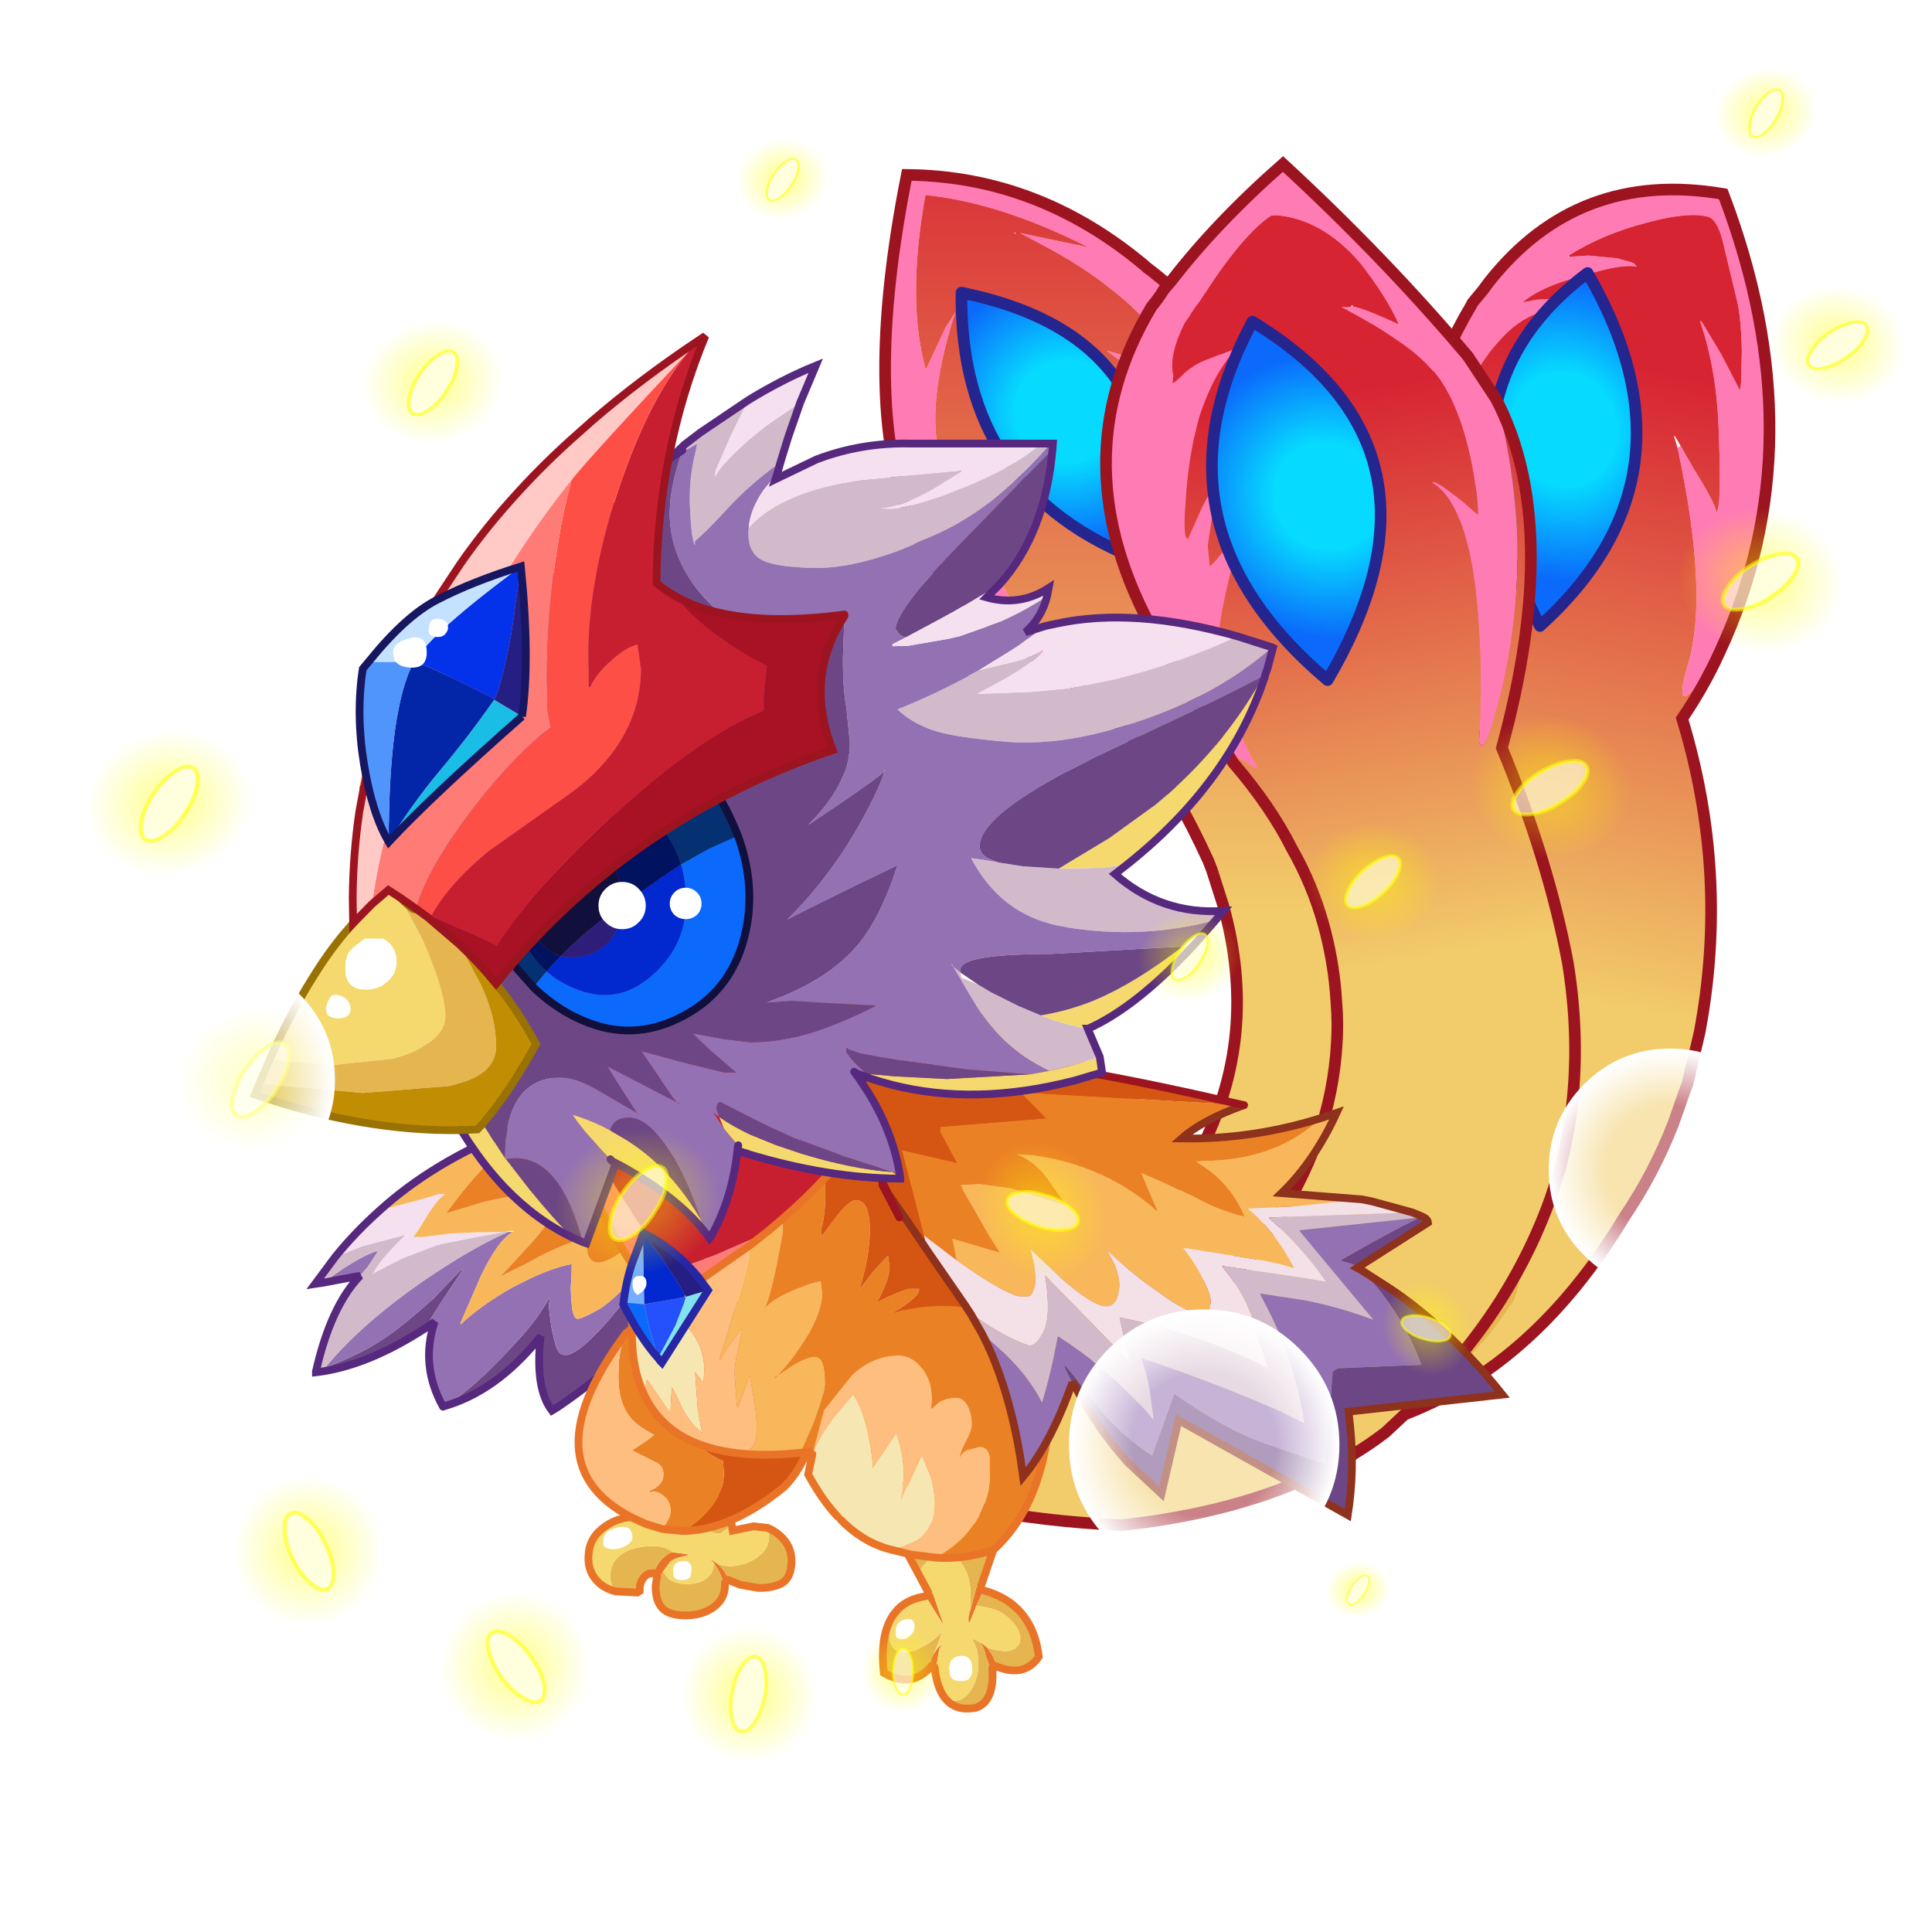 <svg xmlns:ffdec="https://www.free-decompiler.com/flash" xmlns:xlink="http://www.w3.org/1999/xlink" ffdec:objectType="frame" height="90" width="90" xmlns="http://www.w3.org/2000/svg"><use ffdec:characterId="34" height="84.05" transform="translate(2.45 -.25)" width="89.2" xlink:href="#a"/><defs><g id="a" transform="translate(43.7 42.15)"><filter id="b"><feColorMatrix in="SourceGraphic" result="filterResult0" values="0 0 0 0 1.0,0 0 0 0 1.0,0 0 0 0 0.0,0 0 0 1 0"/><feConvolveMatrix divisor="81" in="filterResult0" kernelMatrix="1 1 1 1 1 1 1 1 1 1 1 1 1 1 1 1 1 1 1 1 1 1 1 1 1 1 1 1 1 1 1 1 1 1 1 1 1 1 1 1 1 1 1 1 1 1 1 1 1 1 1 1 1 1 1 1 1 1 1 1 1 1 1 1 1 1 1 1 1 1 1 1 1 1 1 1 1 1 1 1 1" order="9 9" result="filterResult1"/><feConvolveMatrix divisor="81" in="filterResult1" kernelMatrix="1 1 1 1 1 1 1 1 1 1 1 1 1 1 1 1 1 1 1 1 1 1 1 1 1 1 1 1 1 1 1 1 1 1 1 1 1 1 1 1 1 1 1 1 1 1 1 1 1 1 1 1 1 1 1 1 1 1 1 1 1 1 1 1 1 1 1 1 1 1 1 1 1 1 1 1 1 1 1 1 1" order="9 9" result="filterResult2"/><feConvolveMatrix divisor="81" in="filterResult2" kernelMatrix="1 1 1 1 1 1 1 1 1 1 1 1 1 1 1 1 1 1 1 1 1 1 1 1 1 1 1 1 1 1 1 1 1 1 1 1 1 1 1 1 1 1 1 1 1 1 1 1 1 1 1 1 1 1 1 1 1 1 1 1 1 1 1 1 1 1 1 1 1 1 1 1 1 1 1 1 1 1 1 1 1" order="9 9" result="filterResult3"/><feComposite in="SourceGraphic" in2="filterResult3" result="filterResult4"/></filter><use ffdec:characterId="3" filter="url(#b)" height="261.8" transform="matrix(.302 0 0 .055 -41.416 27.395)" width="261.8" xlink:href="#c"/><use ffdec:characterId="4" height="40.9" transform="translate(-31.829 9.299) scale(.361)" width="55.35" xlink:href="#d"/><use ffdec:characterId="5" height="24.8" transform="translate(-5.211 28.92) scale(.361)" width="21.15" xlink:href="#e"/><use ffdec:characterId="6" height="18.2" transform="translate(-18.95 26.963) scale(.361)" width="27.3" xlink:href="#f"/><use ffdec:characterId="7" height="30.5" transform="translate(-19.38 18.59) scale(.361)" width="32.05" xlink:href="#g"/><use ffdec:characterId="8" height="158.9" transform="translate(-20.467 -29.061) scale(.361)" width="103.4" xlink:href="#h"/><use ffdec:characterId="9" height="147.2" transform="translate(-5.188 -34.078) scale(.361)" width="66.05" xlink:href="#i"/><use ffdec:characterId="10" height="161.55" transform="translate(16.724 -33.352) scale(.361)" width="54.95" xlink:href="#j"/><use ffdec:characterId="11" height="177.4" transform="translate(-2.61 -34.622) scale(.361)" width="83.4" xlink:href="#k"/><use ffdec:characterId="12" height="33.05" transform="translate(-8.684 18.93) scale(.361)" width="32.35" xlink:href="#l"/><use ffdec:characterId="13" height="61.15" transform="translate(-6.486 6.983) scale(.361)" width="84.95" xlink:href="#m"/><use ffdec:characterId="14" height="18.2" transform="translate(-17.3 15.299) scale(.361)" width="12" xlink:href="#n"/><use ffdec:characterId="15" height="114.75" transform="translate(-34.52 -25.154) scale(.361)" width="132.65" xlink:href="#o"/><use ffdec:characterId="16" height="31.2" transform="translate(-22.422 -4.986) scale(.361)" width="31.45" xlink:href="#p"/><use ffdec:characterId="17" height="85.5" transform="translate(-29.9 -26.684) scale(.361)" width="64.45" xlink:href="#q"/><use ffdec:characterId="22" height="22.85" transform="matrix(-.065 .104 -.113 -.052 19.151 31.521)" width="23.55" xlink:href="#r"/><use ffdec:characterId="22" height="22.85" transform="matrix(-.179 -.049 .026 -.187 22.108 22.655)" width="23.55" xlink:href="#r"/><use ffdec:characterId="22" height="22.85" transform="matrix(.26 .075 -.041 .272 -.19 10.58)" width="23.55" xlink:href="#r"/><use ffdec:characterId="22" height="22.85" transform="matrix(-.166 .265 -.289 -.132 -11.213 12.488)" width="23.55" xlink:href="#r"/><use ffdec:characterId="22" height="22.85" transform="matrix(-.166 .265 -.289 -.132 -33.063 -6.113)" width="23.55" xlink:href="#r"/><use ffdec:characterId="22" height="22.85" transform="matrix(-.142 .226 -.247 -.113 -21.535 -25.475)" width="23.55" xlink:href="#r"/><use ffdec:characterId="22" height="22.85" transform="matrix(-.093 .148 -.162 -.074 -6.779 -34.449)" width="23.55" xlink:href="#r"/><use ffdec:characterId="22" height="22.85" transform="matrix(-.166 .265 -.289 -.132 -28.813 6.737)" width="23.55" xlink:href="#r"/><use ffdec:characterId="22" height="22.85" transform="matrix(-.091 .171 -.185 -.069 39.268 -37.873)" width="23.55" xlink:href="#r"/><use ffdec:characterId="22" height="22.85" transform="matrix(-.105 .167 -.182 -.084 12.553 1.634)" width="23.55" xlink:href="#r"/><use ffdec:characterId="22" height="22.85" transform="matrix(-.179 .178 -.204 -.157 22.213 -1.165)" width="23.55" xlink:href="#r"/><use ffdec:characterId="22" height="22.85" transform="matrix(-.259 .167 -.203 -.239 31.393 -4.502)" width="23.55" xlink:href="#r"/><use ffdec:characterId="22" height="22.85" transform="matrix(-.258 .178 -.214 -.237 41.31 -14.256)" width="23.55" xlink:href="#r"/><use ffdec:characterId="22" height="22.85" transform="matrix(-.204 .151 -.18 -.185 43.882 -25.527)" width="23.55" xlink:href="#r"/><use ffdec:characterId="22" height="22.85" transform="rotate(90 -18.078 15.891) scale(.169)" width="23.55" xlink:href="#r"/><use ffdec:characterId="22" height="22.85" transform="rotate(-78.718 16.668 28.934) scale(.277)" width="23.55" xlink:href="#r"/><use ffdec:characterId="22" height="22.85" transform="rotate(53.899 -41.06 -5.697) scale(.304)" width="23.55" xlink:href="#r"/><use ffdec:characterId="22" height="22.85" transform="matrix(.134 .274 -.274 .134 -30.269 25.618)" width="23.55" xlink:href="#r"/><filter id="s"><feColorMatrix in="SourceGraphic" result="filterResult5" values="0 0 0 0 1.0,0 0 0 0 1.0,0 0 0 0 0.2,0 0 0 1 0"/><feConvolveMatrix divisor="169" in="filterResult5" kernelMatrix="1 1 1 1 1 1 1 1 1 1 1 1 1 1 1 1 1 1 1 1 1 1 1 1 1 1 1 1 1 1 1 1 1 1 1 1 1 1 1 1 1 1 1 1 1 1 1 1 1 1 1 1 1 1 1 1 1 1 1 1 1 1 1 1 1 1 1 1 1 1 1 1 1 1 1 1 1 1 1 1 1 1 1 1 1 1 1 1 1 1 1 1 1 1 1 1 1 1 1 1 1 1 1 1 1 1 1 1 1 1 1 1 1 1 1 1 1 1 1 1 1 1 1 1 1 1 1 1 1 1 1 1 1 1 1 1 1 1 1 1 1 1 1 1 1 1 1 1 1 1 1 1 1 1 1 1 1 1 1 1 1 1 1 1 1 1 1 1 1" order="13 13" result="filterResult6"/><feComposite in="SourceGraphic" in2="filterResult6" result="filterResult7"/></filter><use ffdec:characterId="24" filter="url(#s)" height="34.9" transform="matrix(.324 0 0 .324 -41.854 2.746)" width="34.9" xlink:href="#t"/><filter id="u"><feColorMatrix in="SourceGraphic" result="filterResult8" values="0 0 0 0 1.0,0 0 0 0 1.0,0 0 0 0 0.2,0 0 0 1 0"/><feConvolveMatrix divisor="169" in="filterResult8" kernelMatrix="1 1 1 1 1 1 1 1 1 1 1 1 1 1 1 1 1 1 1 1 1 1 1 1 1 1 1 1 1 1 1 1 1 1 1 1 1 1 1 1 1 1 1 1 1 1 1 1 1 1 1 1 1 1 1 1 1 1 1 1 1 1 1 1 1 1 1 1 1 1 1 1 1 1 1 1 1 1 1 1 1 1 1 1 1 1 1 1 1 1 1 1 1 1 1 1 1 1 1 1 1 1 1 1 1 1 1 1 1 1 1 1 1 1 1 1 1 1 1 1 1 1 1 1 1 1 1 1 1 1 1 1 1 1 1 1 1 1 1 1 1 1 1 1 1 1 1 1 1 1 1 1 1 1 1 1 1 1 1 1 1 1 1 1 1 1 1 1 1" order="13 13" result="filterResult9"/><feComposite in="SourceGraphic" in2="filterResult9" result="filterResult10"/></filter><use ffdec:characterId="24" filter="url(#u)" height="34.9" transform="matrix(.324 0 0 .324 25.996 6.946)" width="34.9" xlink:href="#t"/><filter id="v"><feColorMatrix in="SourceGraphic" result="filterResult11" values="0 0 0 0 1.0,0 0 0 0 1.0,0 0 0 0 0.2,0 0 0 1 0"/><feConvolveMatrix divisor="169" in="filterResult11" kernelMatrix="1 1 1 1 1 1 1 1 1 1 1 1 1 1 1 1 1 1 1 1 1 1 1 1 1 1 1 1 1 1 1 1 1 1 1 1 1 1 1 1 1 1 1 1 1 1 1 1 1 1 1 1 1 1 1 1 1 1 1 1 1 1 1 1 1 1 1 1 1 1 1 1 1 1 1 1 1 1 1 1 1 1 1 1 1 1 1 1 1 1 1 1 1 1 1 1 1 1 1 1 1 1 1 1 1 1 1 1 1 1 1 1 1 1 1 1 1 1 1 1 1 1 1 1 1 1 1 1 1 1 1 1 1 1 1 1 1 1 1 1 1 1 1 1 1 1 1 1 1 1 1 1 1 1 1 1 1 1 1 1 1 1 1 1 1 1 1 1 1" order="13 13" result="filterResult12"/><feComposite in="SourceGraphic" in2="filterResult12" result="filterResult13"/></filter><use ffdec:characterId="24" filter="url(#v)" height="34.9" transform="translate(3.646 19.096) scale(.361)" width="34.9" xlink:href="#t"/></g><g id="H" fill="none" stroke="#fff" stroke-linecap="round" stroke-linejoin="round"><path d="M0-80.75q33.45 0 57.1 23.65T80.75 0q0 33.45-23.65 57.1T0 80.75q-33.45 0-57.1-23.65T-80.75 0q0-33.45 23.65-57.1T0-80.75z" transform="translate(92.55 92.55)"/><path d="m81.05 0-121.8 70.25v-140.6L81.05 0z" transform="translate(92.55 92.55)"/><path d="M41.05-70.35-80.75 0l121.8 70.25v-140.6z" transform="translate(92.55 92.55)"/><path d="M0-92.05q38.15 0 65.1 26.95Q92.05-38.15 92.05 0q0 38.15-26.95 65.1Q38.15 92.05 0 92.05q-38.15 0-65.1-26.95Q-92.05 38.15-92.05 0q0-38.15 26.95-65.1Q-38.15-92.05 0-92.05z" transform="translate(92.55 92.55)"/></g><g id="d"><path d="M26.8-19q.65 6.65-1.45 14.2Q19.15 9.4 4.4 19.4l-.75.45q-2.15-2.8-1.5-9.2l.05-.4-.25.35-.1.1q-5.5 6.7-12.15 8.6 3.05-1.7 7.45-6.25L-.2 10.2q2.05-2.35 3.55-4.9v.55q-.2-.1.05 1.85.2 1.9.75 3.75.5 1.8 2.2.95 1.7-.85 4.9-4.55 3.15-3.75 5.3-7.7V.1Q21.15-5.2 26.8-19M-12.8 9.3q-7.05 4.55-13.2 5.5l-.8.1v-.1l1.2-.5.15-.05q4.4-1.7 7.05-3.45Q-15.65 9-12 5.7l.35-.3 3.5-3.65h.25l-2.5 3.75-.55.85-1.85 2.95" fill="#6d4785" fill-rule="evenodd" transform="translate(27.9 20.35)"/><path d="M16.55.15q-2.15 3.95-5.3 7.7-3.2 3.7-4.9 4.55-1.7.85-2.2-.95Q3.6 9.6 3.4 7.7q-.25-1.95-.05-1.85V5.3Q1.85 7.85-.2 10.2l-2.65 2.85q-4.4 4.55-7.45 6.25l-.1.05q-2.95-5.3-1.1-10.95l-1.3.9 1.85-2.95.55-.85 2.5-3.75h-.25l-3.5 3.65-.35.3q-3.65 3.3-6.4 5.1-2.65 1.75-7.05 3.45l-.15.05q4.55-5.55 12.55-11.1l.8-.55Q-6.3-1.35-2-3.2h.6q-1.9 1.05-4.1 5.65l-2.65 6.1v.2L-8 8.6q2.65-2.45 6.65-4.7l2.2-1.1Q3.8 1.4 6.15.95h.05v.65l-.05 1.45q-.15.95.05 3Q6.35 8.1 7.05 8q.7-.1 2.8-1.3 2.05-1.25 6.7-6.55m-37.65 2.3-4.8.9 2.5-1.75q3-1.95 4.4-2.3h.2l-1.35 2.05-.95 1.1" fill="#9471b2" fill-rule="evenodd" transform="translate(27.9 20.35)"/><path d="M-26.8 14.8q1.9-8.4 5.7-12.35l.95-1.1L-18.8-.7h-.2q-1.4.35-4.4 2.3l-2.5 1.75-1 .15 2.6-3.5 3.6-1.4 5.15-1.35h.25Q-18.65.5-19.35 2.1l3.7-1.9 4.45-1.7.85-.2 4.25-.85 3.6-.65h.5q-4.3 1.85-10.25 5.85l-.8.55q-8 5.55-12.55 11.1l-1.2.5m7.45-12.7-.25.1h.2l.05-.1" fill="#d3baca" fill-rule="evenodd" transform="translate(27.9 20.35)"/><path d="M-24.3 0q2.6-3.2 5.75-6l1.85-.5q4.95-1.25 5.7-1.6h.85q-1.15.9-2.35 2.9-1.3 2.2-1.75 2.65h1.2l3.6-.45 3.05-.15 3.9-.05-3.6.65-4.25.85-.85.2-4.45 1.7-3.7 1.9q.7-1.6 4.05-4.85h-.25L-20.7-1.4-24.3 0" fill="#f4e0ee" fill-rule="evenodd" transform="translate(27.9 20.35)"/><path d="M26.8-19Q21.15-5.2 16.55.1v.05q-4.65 5.3-6.7 6.55-2.1 1.2-2.8 1.3-.7.1-.85-1.95-.2-2.05-.05-3L6.2 1.6V.95h-.05Q3.8 1.4.85 2.8l-2.2 1.1q-4 2.25-6.65 4.7l-.15.15v-.2l2.65-6.1q2.2-4.6 4.1-5.65l.2-.15h-.6l-.7.15-3.9.05-3.05.15-3.6.45h-1.2Q-13.8-3-12.5-5.2q1.2-2 2.35-2.9H-11q-.75.35-5.7 1.6l-1.85.5q6.85-6.2 16.85-10.2l4.45-1.4Q-3.5-14.65-10-5.6l4.45-1.35Q-1.95-8 5.4-8.55 4.3-5.5 1.15-1.95L-3 2.55.5.8l1.55-.85q4-2 5.9-2.25l.15-.05-.1.3.25 1.6Q8.6.75 9.6.75q1.9 0 6-3.9Q21.3-8.65 26.8-19" fill="#f8b75b" fill-rule="evenodd" transform="translate(27.9 20.35)"/><path d="M2.75-17.6q14.75-3.45 24-1.65l.05.25Q21.3-8.65 15.6-3.15q-4.1 3.9-6 3.9-1 0-1.35-1.2L8-2.05l.1-.3-.15.05q-1.9.25-5.9 2.25L.5.8-3 2.55l4.15-4.5Q4.3-5.5 5.4-8.55-1.95-8-5.55-6.95L-10-5.6q6.5-9.05 12.75-12" fill="#eb8125" fill-rule="evenodd" transform="translate(27.9 20.35)"/><path d="M-10.3 19.3q6.65-1.9 12.15-8.6l.1-.1.25-.35-.05.4q-.65 6.4 1.5 9.2l.75-.45q14.75-10 20.95-24.2 2.1-7.55 1.45-14.2l-.05-.25q-9.25-1.8-24 1.65l-4.45 1.4q-10 4-16.85 10.2-3.15 2.8-5.75 6l-2.6 3.5 1-.15 4.8-.9q-3.8 3.95-5.7 12.35v.1l.8-.1q6.15-.95 13.2-5.5l1.3-.9q-1.85 5.65 1.1 10.95" fill="none" stroke="#56287e" stroke-linecap="round" stroke-linejoin="miter-clip" stroke-miterlimit="3" transform="translate(27.9 20.35)"/></g><g id="e"><path d="m1.2-.6.05-.1L2-3.6l.2-.3.15-.05h.3l.25.2.05.4-.05.15-.85 1.8-.9 2.25-.1-.2v-.4L1.2-.6m-5.4-2.55h.35l.3.25 1.4 4.1L-3.5-.95l-1-1.65.05-.25.25-.3M-3.55 5q.5-.95 1.25-1.45-.45.45-.55 1.15-.2 1.65-.35 1.75l-.2.05h-.2l-.15-.1-.05-.05-.1-.1v-.4l.2-.55.15-.3M3.1 3.75l.25.2.25.3.55.85.05.1.35.8-.05.4-.3.25h-.1l-.3-.05-.3-.8-.35-1.05-.05-.25q-.2-.8-.75-1.25l.55.35.2.15" fill="#e97427" fill-rule="evenodd" transform="translate(10.55 12.4)"/><path d="m1.2-.6.1-1.85q0-1.8-.45-3.05L.3-6.6Q-.65-8-2-8q-1.2 0-2.3.9l-.7.75-.4.95-1.5-2.8q.55-3.55 5.7-3.7 4.55.1 5.4 3.4L2.65-3.95h-.3l-.15.05-.2.3-.75 2.9-.05.1m-9.8.3q-.6 1.35-.6 2.5 0 2.5 2.05 2.5l1.4-.35 1.15-.6q1.6-.9 2.15-1.8-.05.75-1.1 3.05l-.15.3-.2.55v.4l.1.1.05.05q-2.55 3-6.15.9-.55-5.1 1.3-7.6m6.8 11.1.7.15q1.8 0 2.75-2 .65-1.35.65-2.7V5.7q-.1-1.75-.85-2.75h.25l.65.3q.55.45.75 1.25l.05.25.35 1.05.3.8.3.05Q4.4 11 1.95 11.8q-2.4.45-3.75-1m5.15-6.85.25.15.95.25 1.1.15q1 0 1.55-.5.5-.45.5-1.15 0-1.15-1.25-2.4Q5.5-.55 4-1l-1.95-.4.85-1.8.05-.15q6.3 1.7 7.15 8.55Q8.2 8 4.5 6.4l.05-.4-.35-.8-.05-.1-.55-.85-.25-.3" fill="#e5b550" fill-rule="evenodd" transform="translate(10.55 12.4)"/><path d="m-5.4-5.4.4-.95.7-.75Q-3.2-8-2-8-.65-8 .3-6.6l.55 1.1q.45 1.25.45 3.05L1.2-.6l-.15.85v.4l.1.2.9-2.25L4-1Q5.5-.55 6.45.45 7.7 1.7 7.7 2.85q0 .7-.5 1.15-.55.5-1.55.5l-1.1-.15-.95-.25-.25-.15-.25-.2-.45-.35-.3-.15-.65-.3h-.25q.75 1 .85 2.75v.55q0 1.35-.65 2.7-.95 2-2.75 2l-.7-.15q-1.25-1.35-1.55-4.2l-.05-.1.2-.05q.15-.1.35-1.75.1-.7.55-1.15-.75.5-1.25 1.45 1.05-2.3 1.1-3.05-.55.9-2.15 1.8l-1.15.6-1.4.35q-2.05 0-2.05-2.5 0-1.15.6-2.5l.5-.6q1.3-1.35 3.6-1.7l1 1.65 1.35 2.15-1.4-4.1-.3-.25h-.35L-5.4-5.4m-.9 7.65q.35-.5.35-.95 0-1.15-1.2-.9-1.2.3-1.2 1.45-.2 1.1.7 1.1.85 0 1.35-.7m6.35 6.1q1.45 0 1.45-1.5 0-1.8-1.45-1.75-1.5.1-1.5 1.65l.1.85q.25.75 1.4.75" fill="#f5d96e" fill-rule="evenodd" transform="translate(10.55 12.4)"/><path d="M-6.3 2.25q-.5.7-1.35.7-.9 0-.7-1.1Q-8.35.7-7.15.4q1.2-.25 1.2.9 0 .45-.35.95m6.35 6.1q-1.15 0-1.4-.75l-.1-.85q0-1.55 1.5-1.65Q1.5 5.05 1.5 6.85q0 1.5-1.45 1.5" fill="#fff" fill-rule="evenodd" transform="translate(10.55 12.4)"/><path d="M2.65-3.95 4.2-8.5q-.85-3.3-5.4-3.4-5.15.15-5.7 3.7l1.5 2.8 1.2 2.25m-.3.55q-2.3.35-3.6 1.7l-.5.6q-1.85 2.5-1.3 7.6 3.6 2.1 6.15-.9m.35.1.05.1q.3 2.85 1.55 4.2 1.35 1.45 3.75 1Q4.4 11 4.1 6.65m-1.15-10q6.3 1.7 7.15 8.55Q8.2 8 4.5 6.4" fill="none" stroke="#e97427" stroke-linecap="round" stroke-linejoin="miter-clip" stroke-miterlimit="3" transform="translate(10.55 12.4)"/><path d="M11.6 13.05v-.4l.15-.85M5.15 7l-.05.35.1.6" fill="none" stroke="#e97427" stroke-linecap="round" stroke-linejoin="round" stroke-width=".05"/></g><g id="f"><path d="m4.85 4-.05.1-.3.25q-.2.05-.25-.3l-.65-1.4-.45-.7-.1-.15-.5-.45.35.15.8.55.45.5q.75.95.7 1.45m-9.1-.5-.3-.3v-.35q.35-1.05 1.2-1.8h.05q.45-.5 1.05-.6l1.9.25.2.1-1.55.4q-.55.2-.95.55v.05l-.85 1.15-.1.25-.3.25-.35.05" fill="#e97427" fill-rule="evenodd" transform="translate(13.7 9.1)"/><path d="M.4-8.55q2.35.25 4.25 1.8l.7 3.5-.6.65-.85.65q-.85 0-1.5-.4-1-.6-1.3-1.7-.55-2.1-.7-4.5M10-2.7q.8.3 1.6 1 1.55 1.35 1.5 3.45-.1 2.1-1.35 2.75-1.25.6-2.95.55l-2.3-.4L4.85 4q.05-.5-.7-1.45l-.45-.5 1.3.2q1.75 0 3.3-.9Q10.2.2 10.2-1.6L10-2.7M4.5 4.35v.4q0 1.75-1.55 2.85-1.45 1-3.55 1-2.05 0-2.95-.9-.9-.9-.9-2.9l.2-1.3.35-.05.3-.25.1-.25.7.9q.9.7 2.45.7 1.55 0 2.5-.75.9-.7.9-1.8v-.2l.1.15.45.7.65 1.4q.05.35.25.3m-9.05-1.2-.75.05-.35.2q-.9.7-.85 2.05l-.3.2-2.85-.15q-.65-.9-.65-1.95 0-1.8 1.4-2.8 1.45-1.1 4.25-1.1 1.2 0 2.25.65l.15.15q-.6.1-1.05.6h-.05q-.85.75-1.2 1.8v.3" fill="#e5b550" fill-rule="evenodd" transform="translate(13.7 9.1)"/><path d="M-9.65 5.5q-1.25-.35-2.05-1.05Q-13.3 3-13.1.75q.15-2.25 2.1-3.6Q-9.25-4.1-7.05-4.1l3.25.5q.55-.45-.1-4.5l4.3-.45q.15 2.4.7 4.5.3 1.1 1.3 1.7.65.4 1.5.4l.85-.65.6-.65.15.9 2.7-.55 1.8.2.2 1.1q0 1.8-1.9 2.95-1.55.9-3.3.9l-1.3-.2-.8-.55-.35-.15.5.45V2q0 1.1-.9 1.8-.95.75-2.5.75t-2.45-.7l-.7-.9.85-1.15v-.05q.4-.35.95-.55L-.15.8l-.2-.1-1.9-.25L-2.4.3q-1.05-.65-2.25-.65-2.8 0-4.25 1.1-1.4 1-1.4 2.8 0 1.05.65 1.95" fill="#f5d96e" fill-rule="evenodd" transform="translate(13.7 9.1)"/><path d="M-9.65 5.5q-1.25-.35-2.05-1.05Q-13.3 3-13.1.75q.15-2.25 2.1-3.6Q-9.25-4.1-7.05-4.1l3.25.5q.55-.45-.1-4.5l4.3-.45q2.35.25 4.25 1.8l.7 3.5.15.9 2.7-.55 1.8.2q.8.3 1.6 1 1.55 1.35 1.5 3.45-.1 2.1-1.35 2.75-1.25.6-2.95.55l-2.3-.4L4.85 4m-.35.35v.4q0 1.75-1.55 2.85-1.45 1-3.55 1-2.05 0-2.95-.9-.9-.9-.9-2.9l.2-1.3m-.3-.35-.75.05-.35.2q-.9.7-.85 2.05l-.3.2-2.85-.15" fill="none" stroke="#e97427" stroke-linecap="round" stroke-linejoin="miter-clip" stroke-miterlimit="3" transform="translate(13.7 9.1)"/><path d="M-8.2-.45q-.8.5-1.7.5-1.05 0-1.3-.55v-.55q0-1.35 1.9-1.7 1.85-.4 1.85 1.3 0 .55-.75 1m8.25 4q-.25.5-1.1.5-.9 0-1.1-.6l-.05-.65q0-1.1 1.2-1.2Q.2 1.5.2 2.75l-.15.8" fill="#fff" fill-rule="evenodd" transform="translate(13.7 9.1)"/></g><g id="g"><path d="M-2.1 14.75q1.9-1 3.25-2.55 2.1-2.35 2.1-4.9l-.1-1.55Q-1.4 3.6-3.3-.3q-1.3-2.8-1.3-6.95 0-4.35.95-6.05l.6-.75q8.55-2.6 17.7 4.55 2.05 7.2-.5 13.6-1.2 3.05-3.15 5-6.95 5.65-13.1 5.65" fill="#d55613" fill-rule="evenodd" transform="translate(16 15.25)"/><path d="m-3.05-14.05-.6.75q-.95 1.7-.95 6.05 0 4.15 1.3 6.95 1.9 3.9 6.45 6.05l.1 1.55q0 2.55-2.1 4.9-1.35 1.55-3.25 2.55l-2.55-.25v-.05q1.05-1.4 1.05-2.3 0-1.2-.9-1.95-.9-.8-1.85-.4v-.25q1.8-.55 1.8-2.15 0-1.1-1.05-1.55l-3-1.5 1.95-1.3.9-.7q-1.5-.8-2.2-1.4-2.4-1.9-2.4-6 0-2.95.85-5.55l.15-.2q3.1-2.3 6.3-3.25" fill="#eb8125" fill-rule="evenodd" transform="translate(16 15.25)"/><path d="M-9.5-10.6q-.85 2.6-.85 5.55 0 4.1 2.4 6 .7.6 2.2 1.4l-.9.7-1.95 1.3 3 1.5q1.05.45 1.05 1.55 0 1.6-1.8 2.15v.25q.95-.4 1.85.4.9.75.9 1.95 0 .9-1.05 2.3v.05l-2-.6Q-22.8 7.35-9.5-10.6" fill="#febe7f" fill-rule="evenodd" transform="translate(16 15.25)"/><path d="M-2.1 14.75q6.15 0 13.1-5.65 1.95-1.95 3.15-5 2.55-6.4.5-13.6-9.15-7.15-17.7-4.55-3.2.95-6.3 3.25l-.15.2Q-22.8 7.35-6.65 13.9l2 .6 2.55.25z" fill="none" stroke="#e97427" stroke-linecap="round" stroke-linejoin="round" transform="translate(16 15.25)"/></g><g id="h"><path d="m-40.8 49.55-.8-1.25q-6.45-9.95-9-21.2l3.05 4.45.3.4.2.25q1.35 3.05 5.15 8.95 3.5 5.45 5.65 7.95l5.3-1.85 4.6-2 2.3-1.1-2.3 1.8-6.3 4.4-5.25 3.2-2.9-4" fill="#ff7b75" fill-rule="evenodd" transform="translate(51.95 79.2)"/><path d="M-5.4 15.65Q-7.1 27-16.65 37.25q-2.45 2.65-5.45 5.25l-1.95 1.65-2.3 1.1-4.6 2-5.3 1.85q-2.15-2.5-5.65-7.95-3.8-5.9-5.15-8.95l-.2-.25-.3-.4-3.05-4.45-.8-4.1q22.05-11.2 46-7.35" fill="#c81f30" fill-rule="evenodd" transform="translate(51.95 79.2)"/><path d="M-19.75 72.7q-4.35.45-7.8.1 1-.3 1.5-.8.6-.6.6-2.65 0-1.45-.3-3.15l-.6-3.6v.15l-1.5 4.1-.15-.15-.3-4.15q0-1.5.55-3.55l.5-2.4-1.55 1.95-1.45 2.25v-.15l2.2-7.2q1.65-5.25 1.7-7.5l2.3-1.8 1.95-1.65v1.8q-1.3 7.6-2.35 9.85.95-1.25 3.85-2.45 2-.85 3.4-1.15l.2 1.5q0 2.35-2.05 5.85-1.55 2.6-3.55 4.7l-.55.45h.1l.45-.45 1.95-1.3q1.75-1 2.7-1 1.3 0 1.3 3.45 0 1.3-1.55 5.4l-1.55 3.55" fill="#f8b75b" fill-rule="evenodd" transform="translate(51.95 79.2)"/><path d="m-16.65 37.25.05 1.35v1.5q-.1 2.35-.5 3.65v1.05l2-2.65q1.6-2.05 2.45-2.05 1.8 0 1.8 3.95 0 3.2-1.35 7.6l1.8-2.35 1.9-2.05.2 1.5q0 1.6-1.7 4.65.3-.3 1.7-.9 1.35-.6 2.5-.95h1.3q.1.65-1.35 1.75-1.15.9-2.35 1.45h.45l1.05-.4h1.1q1.1-.1 3.35.8 1.7.65 3.35 2.15l1.9 2q1.7 1.1 3 3l.2.3q2.6 3.9 2.6 10 0 3.6-.75 6.6-13.9-1.55-25.35-6.8l-2.45.3 1.55-3.55q1.55-4.1 1.55-5.4 0-3.45-1.3-3.45-.95 0-2.7 1l-1.95 1.3q2-2.1 3.55-4.7Q-17 54.4-17 52.05l-.2-1.5q-1.4.3-3.4 1.15-2.9 1.2-3.85 2.45 1.05-2.25 2.35-9.85v-1.8q3-2.6 5.45-5.25" fill="#eb8125" fill-rule="evenodd" transform="translate(51.95 79.2)"/><path d="m31.35 33.1 1.85 2.65q1.25 1.2 4.1 1.2 1.9 0 2.25-.45h.2q-1.5 3.25-2.3 4.3-2.95 3.85-7.75 4.6l.75.15 3.25.4 5.05-.7q1.3-.45 2.4-1.1l6.4-5.15v5.3q-.45 3.75-3.05 7.2-1.7 2.2-4.3 4.4 2.7 1 4.65 1.3l6.6.6q-4.15 5.7-12.8 8.8-6.9 2.5-13.15 2.5-11.95 0-19.3-6.5l-.2-.3q-1.3-1.9-3-3l-1.9-2q-1.65-1.5-3.35-2.15-2.25-.9-3.35-.8h-1.1l-1.05.4h-.45q1.2-.55 2.35-1.45 1.45-1.1 1.35-1.75h-1.3q-1.15.35-2.5.95-1.4.6-1.7.9 1.7-3.05 1.7-4.65l-.2-1.5-1.9 2.05-1.8 2.35q1.35-4.4 1.35-7.6 0-3.95-1.8-3.95-.85 0-2.45 2.05l-2 2.65v-1.05q.4-1.3.5-3.65v-1.5l-.05-1.35Q-7.1 27-5.4 15.65l.1-.7q16.2.95 36.45 18.5l.2-.35" fill="#d55613" fill-rule="evenodd" transform="translate(51.95 79.2)"/><path d="M-40 65.15q-1.5-3.15-1.55-7.55l1.7-1.7q2.8-2.2 5.3.4 2.9 3.05 2.2 7.35l-1.05-1.35.35 4.8.55 3.05q-1.9-1.55-2.9-3.95l-.5-1.05-.5-.9-.2 3.35-3-4.4-.4 1.95" fill="#f6e6b1" fill-rule="evenodd" transform="translate(51.95 79.2)"/><path d="M-27.55 72.8q-9.35-.95-12.45-7.65l.4-1.95 3 4.4.2-3.35.5.9.5 1.05q1 2.4 2.9 3.95l-.55-3.05-.35-4.8 1.05 1.35q.7-4.3-2.2-7.35-2.5-2.6-5.3-.4l-1.7 1.7v-2q.1-2.8.75-6.05l2.9 4 5.25-3.2 6.3-4.4q-.05 2.25-1.7 7.5l-2.2 7.2v.15l1.45-2.25 1.55-1.95-.5 2.4q-.55 2.05-.55 3.55l.3 4.15.15.15 1.5-4.1v-.15l.6 3.6q.3 1.7.3 3.15 0 2.05-.6 2.65-.5.5-1.5.8" fill="#febe7f" fill-rule="evenodd" transform="translate(51.95 79.2)"/><path d="M46.5-79.1h-.2l.1-.1.1.1" fill="url(#w)" fill-rule="evenodd" transform="translate(51.95 79.2)"/><path d="m31.35 33.1-.2.35Q10.9 15.9-5.3 14.95l-.1.7Q-7.1 27-16.65 37.25q-2.45 2.65-5.45 5.25l-1.95 1.65-2.3 1.8-6.3 4.4-5.25 3.2-2.9-4-.8-1.25q-6.45-9.95-9-21.2l-.8-4.1q22.05-11.2 46-7.35M8.05 79.2q-13.9-1.55-25.35-6.8l-2.45.3q-4.35.45-7.8.1-9.35-.95-12.45-7.65-1.5-3.15-1.55-7.55v-2q.1-2.8.75-6.05" fill="none" stroke="#e97427" stroke-linecap="round" stroke-linejoin="miter-clip" stroke-miterlimit="3" transform="translate(51.95 79.2)"/></g><g id="i"><path d="M-6.45-7.15-10.7-10q-.3-.3-.6-.4l-5.5-4.4-3.35-2.75Q-22.5-19.5-24.3-22q-2.15-2.85-3.55-6.45-6.2-15.3-.4-44.5Q-11.3-72.8 2.5-61.2l.15.15q3.6 2.7 6.35 5.75 9.7 10.7 9.5 25.6.1 1.8-.2 3.7 3.85 12.05 7.65 19.05Q32.3 4.6 33.3 17.8q.45 5.35 0 10.7l-.15 1.35-.75 4.75q-.85 4.35-2.3 8.7l-.55 1.45.35-1.55q1.15-4.75 1.7-9.4l.45-5.05.1-1.4v-2.9q-.2-10.5-2.75-19.65Q27.15-2.95 23-9.7q-2.45-4.05-5.7-7.5l-.15-.85-1.25-5.55q-1.35-5.05-3.05-8.85Q9-41.2 1.25-47.55l-3.7-2.7q1.8.4 4.85 1.55l1.45.55q4.4 1.8 5.55 3.15-1-2.2-4.05-5.85L5-51.3q-3.4-4.3-6.9-6.9-3.5-2.9-9.2-5.9l-2.55-1.35 8.85 1.85q-11.5-5.8-21.05-6.75-2.45 13.65.05 22.55l2.55-5.45L-22-55.2q-3.35 10.35-2.35 16.95.5 3.2 1.4 5.6.8 2.5 2.05 4.05l1-10q.05 3.15.55 5.95l.9 4.8q.65 2.95 1.6 5.6Q-15-17.6-12.1-14.1l.7 1 2.65 3.05.75.85 1.55 2.05m-7.8-58.4.05.25-.25-.15.2-.1" fill="#ff7bb4" fill-rule="evenodd" transform="translate(31.8 73.85)"/><path d="M-6.45-7.15-8-9.2l-.75-.85-2.65-3.05-.7-1q-2.9-3.5-4.75-8.15-.95-2.65-1.6-5.6l-.9-4.8q-.5-2.8-.55-5.95l-1 10q-1.25-1.55-2.05-4.05-.9-2.4-1.4-5.6-1-6.6 2.35-16.95l-1.25 1.95-2.55 5.45q-2.5-8.9-.05-22.55 9.55.95 21.05 6.75l-8.85-1.85 2.55 1.35q5.7 3 9.2 5.9 3.5 2.6 6.9 6.9l.35.45Q8.4-47.2 9.4-45q-1.15-1.35-5.55-3.15L2.4-48.7q-3.05-1.15-4.85-1.55l3.7 2.7Q9-41.2 12.85-32.45q1.7 3.8 3.05 8.85l1.25 5.55.15.85q3.25 3.45 5.7 7.5 4.15 6.75 6.4 14.5 2.55 9.15 2.75 19.65v2.9l-.1 1.4-.45 5.05q-.55 4.65-1.7 9.4l-.35 1.55Q27 50.6 22.8 56.8l-2.9 4.1-.1.2-.15.15-.4.7-1.45 1.65q-1.2 1.6-5.3 5.1-3.95 3.25-6.2 3.6-2.2.3-4.35-2.05-2-2.2-.4-5.4Q3.2 61.8 9.5 53.2q7.8-14.9 3.1-31.8l-1.5-4.7-.45-1.15Q6.4 6.3 2.6 1.7q-.5-.3-.65-.75l-1-1.2L-1.3-2.2q-1.1-.8-.3-.4-1.05-2.25-4.8-4.5l-.05-.05m-7.8-58.4-.2.1.25.15-.05-.25m-4 28.9-.1.1.1.1v-.2" fill="url(#x)" fill-rule="evenodd" transform="translate(31.8 73.85)"/><path d="m61.35 118.6.55-1.45q1.45-4.35 2.3-8.7l.75-4.75.15-1.35q.45-5.35 0-10.7-1-13.2-7.35-24.75-3.8-7-7.65-19.05.3-1.9.2-3.7.2-14.9-9.5-25.6-2.75-3.05-6.35-5.75l-.15-.15Q20.5 1.05 3.55.9q-5.8 29.2.4 44.5 1.4 3.6 3.55 6.45 1.8 2.5 4.15 4.45L15 59.05l5.5 4.4q.3.1.6.4l4.25 2.85.05.05q3.75 2.25 4.8 4.5-.8-.4.3.4l2.25 1.95 1 1.2q.15.45.65.75 3.8 4.6 8.05 13.85l.45 1.15 1.5 4.7q4.7 16.9-3.1 31.8-6.3 8.6-7.95 11.65-1.6 3.2.4 5.4 2.15 2.35 4.35 2.05 2.25-.35 6.2-3.6 4.1-3.5 5.3-5.1l1.45-1.65.4-.7.15-.15.1-.2 2.9-4.1q4.2-6.2 6.75-12.05z" fill="none" stroke="#9c141f" stroke-linecap="round" stroke-linejoin="miter-clip" stroke-miterlimit="3" stroke-width="1.5"/><path d="M2.35-23.05q-23.85-8.9-23.55-34.7Q7.6-51.9 2.35-23.05" fill="url(#y)" fill-rule="evenodd" transform="translate(31.8 73.85)"/><path d="M34.15 50.8Q39.4 21.95 10.6 16.1q-.3 25.8 23.55 34.7z" fill="none" stroke="#24258e" stroke-linecap="round" stroke-linejoin="round" stroke-width="1.5"/></g><g id="j"><path d="m15.5-41.45 1.8 3.15q2.5 3.95 2.9 5.55l.25-1.3q.25-2.35-.05-9.85-.3-7.55-2.35-13.5l-.05-.15.2.05 2.55 4.25 2.4 4.65.15-.95.1-4.25q-.1-4.35-.65-6.5L20.9-68q-.75-2.85-2.05-3.05-2.5-.6-7.7.8Q5.5-68.8 1.05-66l-.1.1.2.05L3.6-66l3.7.35 1.8.5q.45.1.75.6-1.8-.45-6.8 1.1-5.45 1.35-7.95 3.5l1.8-.35 3.2-.2 2.35.5-.1.35q-1.35-.15-4.3.8-3 .7-5.5 3.35-2.4 2.55-3.7 5.1-1.85 3.95-2.65 7.95-1.1 5.25-1.1 8.6.25.25.2.6.55-1.2 2.3-3.05l3.65-3.6-2.5 4.05q-1.55 2.75-2.15 5.4-1.8 9.45 1.9 19.1 2.2 3.5 3.7 7.6l-1.9-2.2-2.2-2.2-.7-.8-.1-.1-.05-.15q-7.15-9.7-6.85-22.1.25-15.1 8.1-28.3l.15-.3 1.4-1.7.7-.95Q2.25-77.15 21-73.95q12.2 32.05-.5 59.2-6.7 10.5-4 1.35 2.65-9.05-1.4-27.8l.4-.25" fill="#ff7bb4" fill-rule="evenodd" transform="translate(27.2 75.3)"/><path d="M1.05-66q4.45-2.8 10.1-4.25 5.2-1.4 7.7-.8 1.3.2 2.05 3.05l1.85 7.7q.55 2.15.65 6.5l-.1 4.25-.15.95-2.4-4.65-2.55-4.25-.2-.05.05.15q2.05 5.95 2.35 13.5.3 7.5.05 9.85l-.25 1.3q-.4-1.6-2.9-5.55l-1.8-3.15-.7-1.2-.25-.05.15.15.4 1.35q4.05 18.75 1.4 27.8-2.7 9.15 4-1.35-1.95 4.3-4.8 8.5 6.1 20.1 2.25 40.5l-1.55 6.6-.4 1.05-1.4 4q-2.5 6.45-6.35 12.15-13.5 22.45-34.7 27.45 3.75-3.95 6.4-8.35l1.55-3.3.2-.35q2.05-3.3 4-7.6 2.1-4.45 3.3-8.5l.8-3.35q.15-1-.2-3.05l-1.35 3.2q1.45-7.6 1.4-15l-.2-4.45-.1-1.15-.2-1.45-.5-2.95Q-8.6 13.35-9.5 3.85q-.55-5.9-3.2-12.9l.1.1.7.8 2.2 2.2 1.9 2.2q-1.5-4.1-3.7-7.6-3.7-9.65-1.9-19.1.6-2.65 2.15-5.4l2.5-4.05-3.65 3.6q-1.75 1.85-2.3 3.05.05-.35-.2-.6 0-3.35 1.1-8.6.8-4 2.65-7.95 1.3-2.55 3.7-5.1 2.5-2.65 5.5-3.35 2.95-.95 4.3-.8l.1-.35-2.35-.5-3.2.2-1.8.35q2.5-2.15 7.95-3.5 5-1.55 6.8-1.1-.3-.5-.75-.6l-1.8-.5L3.6-66l-2.45.15-.1-.15" fill="url(#z)" fill-rule="evenodd" transform="translate(27.2 75.3)"/><path d="m14.6 66.35-.1-.1q2.65 7 3.2 12.9.9 9.5-1.85 25.35M.75 160.8q21.2-5 34.7-27.45 3.85-5.7 6.35-12.15l1.4-4 .4-1.05 1.55-6.6q3.85-20.4-2.25-40.5 2.85-4.2 4.8-8.5 12.7-27.15.5-59.2-18.75-3.2-30.25 11.4l-.7.95-1.4 1.7-.15.3Q7.85 28.9 7.6 44q-.3 12.4 6.85 22.1l.05.15" fill="none" stroke="#9c141f" stroke-linecap="round" stroke-linejoin="miter-clip" stroke-miterlimit="3" stroke-width="1.5"/><path d="M-2.65-18.2Q-17.8-47.8 3.5-63.75 18.7-37.5-2.65-18.2" fill="url(#A)" fill-rule="evenodd" transform="translate(27.2 75.3)"/><path d="M24.55 57.1Q45.9 37.8 30.7 11.55 9.4 27.5 24.55 57.1z" fill="none" stroke="#24258e" stroke-linecap="round" stroke-linejoin="round" stroke-width="1.5"/></g><g id="k"><path d="M12.95-64.45v.1h.2q-.2 0-.2-.1-1.55-3.55-5.05-8-4.85-5.6-10.8-6.1l-.6.05q-2.85 1.8-6.95 7.6l-3.25 4.85-1 1.45q-2.05 4.1-1.45 6.7l-.1 1.05q.4-.15 1.55-1.35 1.25-1.05 2.6-1.6l4.4-1.7q-3.1 2.8-5.15 9.15-1.4 5.2-1.7 10.7-.3 3.55 0 4.55l.25.4 1.9-4.25q2.05-3.95 2.75-4.55-.55.75-1.2 3.85l-.85 5.75.25 2.6q.2.05 1.65-1.75l1.85-2.05-.1 1.8q-1.85 7.2-2.15 10.05-.4 9 5 18.1-.4.05-1.75-.95-1.15-.4-3.05-2.35-3.9-5.95-8.4-13.8-12.6-22.35-.55-42.5.85-1 1.55-2.15l.95-1.1Q-10.6-77.6-2-85.15q13 12 23.55 24.45l.3.35 3.6 5.45q2.4 8.5 2.8 18.15.2 9.75-1.95 19.15-2.4 9.5-3 6.95.6-9.85-.45-19.7-1.4-11-5.45-13.6l-.15-.15h.25q1.35.45 5.65 4.2.05-2.5-.95-7.25Q21-52.7 19.1-56q-2.05-3.65-6.7-6.65-2.15-1.55-6.85-4.05l.75.05.5-.1h.25q1.2.15 5.9 2.3" fill="#ff7bb4" fill-rule="evenodd" transform="translate(46.95 86.15)"/><path d="M12.95-64.45q-4.7-2.15-5.9-2.3l-.15-.2-.1.2-.5.1-.75-.05q4.7 2.5 6.85 4.05 4.65 3 6.7 6.65 1.9 3.3 3.1 8.85 1 4.75.95 7.25-4.3-3.75-5.65-4.2h-.25l.15.15q4.05 2.6 5.45 13.6 1.05 9.85.45 19.7.6 2.55 3-6.95 2.15-9.4 1.95-19.15-.4-9.65-2.8-18.15 8.65 16.3.8 45.1 6 14.5 8.5 27.7 1.8 11.05.15 21.25L34.35 42l-.3 1.3-.25 1.1-1.3 3.95q-2.35 6.6-6.25 12.85-4.55 7.25-11.3 13.85l-.9.85-.35.3-2.45 2.3q-3.9 3-8.55 5.2-10.7 5.2-25.5 6.8-10.1-.45-19.5-2.3.95-3.05 1-6.65.35-5.95-4.9-13.45l1.85.55 7.1.95q21.55.35 33.65-17.15Q4.25 41 4.95 28.15q.15-2.45-.05-4.95l-.1-1.4q-.35-4.4-1.6-8.9Q1.8 7.85-.85 3.2-3.55-2.2-8.4-7.85l-1.6-2.6Q-8.1-8.5-6.95-8.1q1.35 1 1.75.95-5.4-9.1-5-18.1.3-2.85 2.15-10.05l.1-1.8-1.85 2.05q-1.45 1.8-1.65 1.75l-.25-2.6.85-5.75q.65-3.1 1.2-3.85-.7.6-2.75 4.55l-1.9 4.25-.25-.4q-.3-1 0-4.55.3-5.5 1.7-10.7 2.05-6.35 5.15-9.15l-4.4 1.7q-1.35.55-2.6 1.6-1.15 1.2-1.55 1.35l.1-1.05q-.6-2.6 1.45-6.7l1-1.45 3.25-4.85q4.1-5.8 6.95-7.6l.6-.05q5.95.5 10.8 6.1 3.5 4.45 5.05 8" fill="url(#B)" fill-rule="evenodd" transform="translate(46.95 86.15)"/><path d="m26.25 61.2 2.25-2.35q-.35 1.95-.8 2.75l-1.85 2.65q-2.35 3.2-5.75 6.4l-6.05 5.25.9-.85q6.75-6.6 11.3-13.85" fill="#e5b550" fill-rule="evenodd" transform="translate(46.95 86.15)"/><path d="m72.4 31.25-3.6-5.45-.3-.35Q57.95 13 44.95 1q-8.6 7.55-14.45 15.15l-.95 1.1q-.7 1.15-1.55 2.15-12.05 20.15.55 42.5 4.5 7.85 8.4 13.8l1.6 2.6q4.85 5.65 7.55 11.05 2.65 4.65 4.05 9.7 1.25 4.5 1.6 8.9l.1 1.4q.2 2.5.05 4.95-.7 12.85-8.55 24.3-12.1 17.5-33.65 17.15l-7.1-.95-1.85-.55m72.45-6.9q3.9-6.25 6.25-12.85l1.3-3.95.25-1.1.3-1.3.55-2.85q1.65-10.2-.15-21.25-2.5-13.2-8.5-27.7 7.85-28.8-.8-45.1m.8 116.1q-4.55 7.25-11.3 13.85l-.9.85-.35.3-2.45 2.3q-3.9 3-8.55 5.2-10.7 5.2-25.5 6.8-10.1-.45-19.5-2.3" fill="none" stroke="#9c141f" stroke-linecap="round" stroke-linejoin="miter-clip" stroke-miterlimit="3" stroke-width="1.5"/><path d="M3.75-18.55Q-20-38.6-5.95-64.8q27.2 16.5 9.7 46.25" fill="url(#C)" fill-rule="evenodd" transform="translate(46.95 86.15)"/><path d="M50.7 67.6Q68.2 37.85 41 21.35q-14.05 26.2 9.7 46.25z" fill="none" stroke="#24258e" stroke-linecap="round" stroke-linejoin="round" stroke-width="1.5"/></g><g id="l"><path d="M-15.1 2.9q.7-1.95 2.7-4.7l2.5-2.95h.1q1.25 1.8 1.95 5.3.65 3.45.5 4.15L-4.3.2q1.65 4.3.5 8.9l2.6-5.6.2-.5L.1 5.6q.55 1.5.55 3.7 0 5.35-6.05 5.8-3.3-.95-6.05-3.75l-.4-.4q-2.05-2.2-3.8-5.45l.55-2.6" fill="#f6e6b1" fill-rule="evenodd" transform="translate(16.15 16.25)"/><path d="M-5.4 15.1Q.65 14.65.65 9.3q0-2.2-.55-3.7L-1 3l-.2.5-2.6 5.6q1.15-4.6-.5-8.9l-3.05 4.5q.15-.7-.5-4.15-.7-3.5-1.95-5.3h-.1l-2.5 2.95q-2 2.75-2.7 4.7l1.5-5.7 3.55-4.45q2.7-2.6 6.1-2.6 1.7 0 3.05 1.7Q.65-6.2.25-2.95l.95-.85q1-.6 2.25-.6 1.05 0 1.65 1.35.4 1 .4 2.05 0 .85-.85 2.4-.75 1.5-.7 1.9.1-.5.9-.95l1.6-.4q1.15 0 1.35 1.35v1.9q.2 2.35-1.1 5.1Q4.9 14 .85 16.25l-3.25-.4-3-.75" fill="#febe7f" fill-rule="evenodd" transform="translate(16.15 16.25)"/><path d="M.85 16.25Q4.9 14 6.7 10.3 8 7.55 7.8 5.2V3.3q-.2-1.35-1.35-1.35l-1.6.4q-.8.45-.9.95-.05-.4.7-1.9Q5.5-.15 5.5-1q0-1.05-.4-2.05Q4.5-4.4 3.45-4.4q-1.25 0-2.25.6l-.95.85Q.65-6.2-.9-8.15q-1.35-1.7-3.05-1.7-3.4 0-6.1 2.6L-13.6-2.8q1.3-4.7 2.7-8l1.35-2.9q15-6.25 24.9 2.9l.2.2v.25q1.1 18-7.3 25.6-3.85 1.25-7.4 1" fill="#eb8125" fill-rule="evenodd" transform="translate(16.15 16.25)"/><path d="m-5.4 15.1 3 .75 3.25.4q3.55.25 7.4-1 8.4-7.6 7.3-25.6v-.25l-.2-.2M-15.1 2.9l-.55 2.6q1.75 3.25 3.8 5.45m.4.4q2.75 2.8 6.05 3.75" fill="none" stroke="#e97427" stroke-linecap="round" stroke-linejoin="miter-clip" stroke-miterlimit="3" transform="translate(16.15 16.25)"/><path d="m4.3 27.2.4.4" fill="none" stroke="#e97427" stroke-linecap="round" stroke-linejoin="round" stroke-width=".05"/></g><g id="m"><path d="m20.55-16.25-1.45 1.2Q13.35-10.5 4.25-10.7v.05q3.95 2.15 5.9 6.1l.5 1.05Q8.1-4.1 5.8-5.2q-4.25-2.2-8.55-4l2.1 4.95q-6.8-6-16.1-7.2l-2.1-.15q2.45 1.05 3.95 3.1l2.15 3.05.2.45-7-2.2-4.05-.55-2.4.15.4.9 3.25 5.65L-21 1.1l-6.1-1.8.55 2.8-.65-.5-3.55-2.7-2.85-11 7.1 1.65-2.15-4 .05-.65 13.6-1.1-3.3-3.35 28.85 1.65Q5.2-16 2.5-13.6q9.15.15 18.05-2.65" fill="#eb8125" fill-rule="evenodd" transform="translate(40.1 25.1)"/><path d="m-26.55 2.1-.55-2.8 6.1 1.8-1.35-2.15-3.25-5.65-.4-.9 2.4-.15 4.05.55 7 2.2-.2-.45-2.15-3.05q-1.5-2.05-3.95-3.1l2.1.15q9.3 1.2 16.1 7.2l-2.1-4.95q4.3 1.8 8.55 4 2.3 1.1 4.85 1.7l-.5-1.05q-1.95-3.95-5.9-6.1v-.05q9.1.2 14.85-4.35l1.45-1.2 1.95-.65q-2.9 6.3-7.1 10.35l10.3.8-8.45.9-6.2.3q2.75 2.25 4.9 5.75l1.1 1.95q-2.25-.75-5.3-1.2L2.7.5q1.85 2.4 2.75 4.45.9 1.8.8 2.65l-.2 1.25-.45.3-2.55-.7Q1.6 7.75-.3 6.35-3.8 4-7.1.8l1 1.95q.7 1.8.55 3.05l-.1.5q-.3 1.7-1.5 1.75-1.6.1-5.6-3.35L-16.9.75l-.15-.15q1.15 4.2.4 5.4-.15.6-.45.75l-.7.05-.85-.05q-2.35-.7-7.9-4.65m1.85 6.95-.4-.6.45.35-.05.25" fill="#f8b75b" fill-rule="evenodd" transform="translate(40.1 25.1)"/><path d="m-30.75-1.1 3.55 2.7.65.5q5.55 3.95 7.9 4.65l.85.05.7-.05q.3-.15.45-.75.75-1.2-.4-5.4l.15.15 4.15 3.95q4 3.45 5.6 3.35 1.2-.05 1.5-1.75l.1-.5q.15-1.25-.55-3.05L-7.1.8Q-3.8 4-.3 6.35q1.9 1.4 3.35 2.1l2.55.7.45-.3.2-1.25q.1-.85-.8-2.65Q4.55 2.9 2.7.5l9.05 1.45q3.05.45 5.3 1.2l-1.1-1.95q-2.15-3.5-4.9-5.75l6.2-.3 8.45-.9 1.3.25 5.3 1.45-18.6.65q4.5 3.95 7.45 8.3l-.2-.05-3.35-.55-9.9-1.45.5.65q3.1 3.8 4.15 8.65l1.35 3.95-1.55-.8q-8.5-4-17.65-5.8l1.3 5.75L-15.1 4.1q.8 5.15-.2 7.25-1.1 2.1-2.1 1.7-2.95-1.05-6.6-3.6l-.65-.65-.45-.35-.25-.4-4.9-7.1-.5-2.05" fill="#f4e1e8" fill-rule="evenodd" transform="translate(40.1 25.1)"/><path d="m33.6-3.5-.4.1-15.55 1.65 9.6 11.55Q23 8.2 18.5 7.3l-5.9-.9.6 1.2q3.85 7.15 5.15 15.55l-3.25-1.6q-8.8-3.85-17.8-6.8.75 2.05 1.15 4.55l.45 3.45q-1-1.3-2.15-2.4-4.65-4.85-10.2-8.4l-.45 2.25q-.65 3.15-1.6 6.3-1.75-3.4-4.9-6.4l-2.9-2.6-1.4-2.45.05-.25.65.65q3.65 2.55 6.6 3.6 1 .4 2.1-1.7 1-2.1.2-7.25l10.9 11.15-1.3-5.75q9.15 1.8 17.65 5.8l1.55.8-1.35-3.95Q11.3 7.3 8.2 3.5l-.5-.65 9.9 1.45 3.35.55.2.05Q18.2.55 13.7-3.4l18.6-.65 1.2.5.1.05" fill="#d3baca" fill-rule="evenodd" transform="translate(40.1 25.1)"/><path d="M33.2-3.4q-4 1.95-10.25 5.55l2.5.75-.3.2.65.35q5.05 5.25 7.65 12.15l-10.75.45-.7.4-.9 12-1.85-.65-6.4-2.2Q8 23.85 1.55 19.35L-1.3 27.3q-4.85-3.05-8.95-8.75-3.9-5.25-1.35-.65-2.7 7.75-6.35 12.15l-.35-2.4q-.85-5.25-2.3-9.65-1.15-3.55-2.7-6.5l2.9 2.6q3.15 3 4.9 6.4.95-3.15 1.6-6.3l.45-2.25q5.55 3.55 10.2 8.4 1.15 1.1 2.15 2.4l-.45-3.45q-.4-2.5-1.15-4.55 9 2.95 17.8 6.8l3.25 1.6q-1.3-8.4-5.15-15.55l-.6-1.2 5.9.9q4.5.9 8.75 2.5l-9.6-11.55L33.2-3.4" fill="#9471b2" fill-rule="evenodd" transform="translate(40.1 25.1)"/><path d="M33.6-3.5q.65.3.7.75L25.45 2.9l-2.5-.75Q29.2-1.45 33.2-3.4l.4-.1m-7.8 6.95 2.8 1.8q3.15 2 6.2 4.65 5 4.4 9.1 9.55l-19.85 2.2.2 1.9q.6 5.65-.3 11.45L2.1 22.75l-2.2 9.5-4.4-4.1q-3.95-4.45-6.65-9.6l-.45-.75v.1q-2.55-4.6 1.35.65 4.1 5.7 8.95 8.75l2.85-7.95q6.45 4.5 11.3 6.25l6.4 2.2 1.85.65.9-12 .7-.4 10.75-.45q-2.6-6.9-7.65-12.15" fill="#6d4785" fill-rule="evenodd" transform="translate(40.1 25.1)"/><path d="m10.55-17.9-28.85-1.65 3.3 3.35-13.6 1.1-.05.65 2.15 4-7.1-1.65 2.85 11 .5 2.05-2.65-3.9-2.55-3.65-1.9-4.05q-4.7-9.75.45-11.6 5.1-1.85 14.8-1.4 9.65.4 32.65 5.75" fill="#d55613" fill-rule="evenodd" transform="translate(40.1 25.1)"/><path d="M20.55-16.25q-8.9 2.8-18.05 2.65 2.7-2.4 8.05-4.3M25.7-5.75l-10.3-.8q4.2-4.05 7.1-10.35l-1.95.65m4.9 19.15 8.85-5.65q-.05-.45-.7-.75l-.1-.05-1.2-.5L27-5.5l-1.3-.25m-.25 8.65-.3.2.65.35 2.8 1.8q3.15 2 6.2 4.65 5 4.4 9.1 9.55l-19.85 2.2.2 1.9q.6 5.65-.3 11.45L2.1 22.75l-2.2 9.5-4.4-4.1q-3.95-4.45-6.65-9.6l-.45-.75v.1q-2.7 7.75-6.35 12.15l-.35-2.4q-.85-5.25-2.3-9.65-1.15-3.55-2.7-6.5l-1.4-2.45-.4-.6-.25-.4-4.9-7.1-2.65-3.9-2.55-3.65-.65-1" fill="none" stroke="#8e311d" stroke-linecap="round" stroke-linejoin="miter-clip" stroke-miterlimit="3" transform="translate(40.1 25.1)"/><path d="M-35.45-6.6q2.35 4.85 1.1 2.35L-36.1-7.6m.65 1-1.9-4.05q-4.7-9.75.45-11.6 5.1-1.85 14.8-1.4 9.65.4 32.65 5.75" fill="none" stroke="#9c141f" stroke-linecap="round" stroke-linejoin="miter-clip" stroke-miterlimit="3" transform="translate(40.1 25.1)"/></g><g id="n"><path d="m-2.9-8.2.05-.15 1.65 2.2Q1.25-2.7 2.5-.35l-.05.3-5.2.9v-.3L-2.9-8.2" fill="#0228cf" fill-rule="evenodd" transform="translate(5.95 9)"/><path d="m-2.75.85 5.2-.9.2-.05-.25.85L1.3 3.6-.85 7.65l-.5-1.2-.8-2.9-.6-2.7" fill="#2551fc" fill-rule="evenodd" transform="translate(5.95 9)"/><path d="M2.5-.35Q1.25-2.7-1.2-6.15l-1.65-2.2Q1.2-6.3 4.2-2.7L5.5-.95 2.65-.1 2.5-.35" fill="#251f83" fill-rule="evenodd" transform="translate(5.95 9)"/><path d="m-2.9-8.2.15 8.75v.3L-5.4.65q.25-2.4 1.05-4.95l1.45-3.9" fill="#75aeff" fill-rule="evenodd" transform="translate(5.95 9)"/><path d="M-.95 7.8Q-2.65 5.9-4.3 3l-1-1.85-.15-.3.05-.2 2.65.2.6 2.7.8 2.9.5 1.2-.1.15" fill="#0b6afb" fill-rule="evenodd" transform="translate(5.95 9)"/><path d="M5.5-.95-.45 8.4l-.2-.2-.2-.55L1.3 3.6 2.4.75l.25-.85L5.5-.95" fill="#80e3ee" fill-rule="evenodd" transform="translate(5.95 9)"/><path d="m-2.85-8.35-.05.15-1.45 3.9Q-5.15-1.75-5.4.65l-.05.2.15.3 1 1.85q1.65 2.9 3.35 4.8l.3.4.2.2L5.5-.95 4.2-2.7q-3-3.6-7.05-5.65z" fill="none" stroke="#2727a5" stroke-linecap="round" stroke-linejoin="miter-clip" stroke-miterlimit="3" transform="translate(5.95 9)"/><path d="M-3.6-.35q-.65-.4-.65-1.5 0-.95.95-.95.85-.05.85.95 0 .9-1.15 1.5" fill="#fff" fill-rule="evenodd" transform="translate(5.95 9)"/></g><g id="o"><path d="M-8.15-48.05-2-52.2l-1.65 3.35-.55 1.1-2.05 4.7v.75q.45-1.35 4.4-4.85L.3-48.9l4.4-3-1.55 4.45-1 3.25q-3.9 2.8-6.8 5.95Q-7.35-35.3-8.9-34q.05 1.1-.25-.3-.3-1.35-.4-4.55-.1-3.25.7-6.55l.25-1.15-1.95 1.05.05-.25.05-.15q2.15-1.7 2.3-2.15M35.8-46.6H37q-3 3.6-7.15 7.05-2.3 1.85-5.4 3.6l-1.7.85-4.2 1.85-1.5.6q-6.15 2.2-10.55 2.1-4.95-.1-6.7-1-1.8-.9-1.8-3.5l.05-.7Q1.7-39.8 9.9-41.45l2.6-.45 12.75-1.15.05.15-3.2 2-.25.15q-4.3 2.4-6.45 2.45h-.25q1.85.5 6.9-1.2l.65-.2 3.1-1.2q6.75-2.7 10-5.7m25.4 24.9 4.4 1.4q-6.95 6.15-17.5 9.65l-1.95.6Q42.3-8.9 38.9-8.4l-1.65.2q-3.05.3-5.75.1-7.15-.6-9.8-1.55-2.7-.95-4.45-2.65 4.5-1.8 8.8-4.1l.4-.25 1.3-.7L30-17.9l2.55-.6q2.7-.8 3.25-1.35l.15.15q-.95 1-2.9 2.3l-1.65 1-3.85 2.1 6.85-.25 5.4-.5 1.6-.3 3.85-.8q7.6-1.8 15.95-5.55M46.9 7.7l-1.6 1.25q6.05 5.3 14 4.75l-.75.9-.3.3q-9.25 2.5-19 .95l-.15-.05-.6-.1-.55-.1q-7.45-1.55-11.2-8.7l2.15.3 1.35.25 3.15.5 4.65.3 5.1-.1.7-.05.45-.05 2.6-.35m-5.05 21.2h-.05l1.55 3.65q-3.55 1.2-6.55 1.8-3.3-1.55-5.9-4.05-1.9-1.85-3.5-4.4l-.85-1.4-2.1-3.6.9.75.15.65 2.2.95 1.6.95 3.5 1.75 2.95 1.25q3.3 1.25 6.1 1.7" fill="#d3baca" fill-rule="evenodd" transform="translate(66.35 57.45)"/><path d="m-10.25-46.45 2.1-1.6q-.15.45-2.3 2.15l.2-.55m12.4 2.25-.4 1.45L0-40.65q-1.75 2.5-1.95 4.9l-.05.7q0 2.6 1.8 3.5 1.75.9 6.7 1 4.4.1 10.55-2.1l1.5-.6 4.2-1.85 1.7-.85q3.1-1.75 5.4-3.6Q34-43 37-46.6h.3l-.05.75-11.75 12-.05.05-2.05 2.15L20.15-28Q17-24.15 17-22.65l.45.6q.5.45.9.45l-1.75.9v.25l2-.05 5.2-.9 1.5-.35 4.95-1.75q3.25-1.4 6.3-3.4-.7 2.8-2.8 4.65l2.55-.8-1.75 1.3-2.65 1.85-4.15 2.55-1.3.7-.4.25q-4.3 2.3-8.8 4.1Q19-10.6 21.7-9.65q2.65.95 9.8 1.55 2.7.2 5.75-.1l1.65-.2q3.4-.5 7.25-1.65l1.95-.6q10.55-3.5 17.5-9.65l.1.05-.7 2.65-.55 1q-3.6 1.9-8.4 4.2l-9.8 4.6-3.6 1.7-2.9 1.5-.75.35Q27.85 1.7 27.85 5.35q0 1 1.15 1.6l1.25.5-1.35-.25-2.15-.3q3.75 7.15 11.2 8.7l.55.1.6.1.15.05q9.75 1.55 19-.95l-4.2 3.4-16.85.95h-1.05l-1.75.05q-9.05.2-9.05 2v.35l-.9-.75 2.1 3.6.85 1.4q1.6 2.55 3.5 4.4 2.6 2.5 5.9 4.05l-1 .2-1.4.25h-.1l-8.15-.65-7.4-1-3.35-.5-.3-.05-2.65-.5-1.6-.55q-.2-.4-.2.2 0 .3.65 1.05l.55.6 1.3 1.25.05.05h-.1l-1.45-.25.1.15.55.75 1.15 1.75q3.1 4.95 4.05 10.35l-.95-.05-6.25-2.05-6.55-2.4L1 41.7l-1.25-.6-.5-.25-4.9-2.5q-.45.15-.45.9l.35 1.05-.75-.55 1.35 2.05 1.25 1.5.2.2.4.45-.1.65q-.6 5.55-2.8 9.95l-.6 1.15-.15-.1-.7-1.3v.8l-.55-1.7q-1.5-4.5-3.3-7.65l-.9-1.4q-1.9-2.8-3.55-3.6-.7-.35-1.35-.35h-.3q-1.1.05-1.65.6-.45.4-.55 1.05l-1.05-.55q-1.85-.9-3.85-1.5l.75 1.05.9 1.15 2.2 2.45.85.9.2.2.2.25.45.4-3.75 10.2-.45-.15q-2.85-10.85-8.7-10.85l-1.25.1-.1-.1q0-10.4 7.3-10.4 1.9 0 4.8 1.7l4.9 2.85-2.55-3.95-1.25-2.05L-12 38l.1.05.65.35-.4-.5-.1-.1-4.05-6 5.75 1.55 4.9 1.2h1.55l-3.65-3.15-1.95-1.9 4.05.75 3.4.4q4.95 0 10.15-2 2.75-1.05 6-2.65l.1-.1h-.15l-6-.3-4.8-.3-3.3.25q8.85-3.05 12.8-8.65 2.4-3.45 4.2-9.1-10.3 4.95-14.2 7 5.6-5.55 9.55-12.7 2.4-4.35 2.95-6.4-.8.8-5.65 4.1L5.75 2.6q2.7-2.75 4-5.25l.8-1.8q.55-1.7.55-3.55l-.45-4.55q-.45-2.35-.45-6.2l.2-5.6.15-.25-.15.05q-9.5 1.25-16-.2-2.45-2-4-4.45-2.55-4-2.55-8.45l.05-1.15q.2-2.65 1.35-6.2l.2-.5 1.95-1.05-.25 1.15q-.8 3.3-.7 6.55.1 3.2.4 4.55.3 1.4.25.3 1.55-1.3 4.25-4.25 2.9-3.15 6.8-5.95m13.4 39.9.05-.1v-.2l-.05.3m8.9 25.2-.2-.35v.15l.2.2m-35.7 17.5.2.2h.2l-.4-.2m-5.15 1.35.15.15v.05h.2l-.15-.05-.2-.15" fill="#9471b2" fill-rule="evenodd" transform="translate(66.35 57.45)"/><path d="M-63.75 32.85q2.65-5.95 5.55-10.55 2-3.25 4.15-5.8l1.05-1.2q2.2-2.5 4.55-4.3l.35.2 1.2.8 2.9 5.5q2.9 6.65 2.9 9.85 0 1.75-1.95 3.25l-1.25.8q-1.6.9-3.75 1.4l-7.65.8-6-.5-2.05-.25M64.65-16.5Q60.1-2.8 46.9 7.7l-2.6.35-.45.05-.7.05-5.1.1L44.6 4.3 50.55 0q8.7-7.2 13.9-16.6l.2.1M55.5 18.1q-7.45 8.05-13.65 10.8-2.8-.45-6.1-1.7l1.3-.25q2.9-.6 5.6-1.7 5.25-2.2 11.4-6.95l1.45-.2M43.35 32.55l.3 2-3.55 1.05-1.65.4q-12.6 2.9-23.2-.2l-1.15-.35-.6-.5.15-.2 2.65.25.5.05 6.85.35 10.65-.6h.1l1.4-.25 1-.2q3-.6 6.55-1.8m-25.9 15.7q-9.2-.05-19.6-3.2L-2.2 45l-.45-.4-.65-.65-.4-.45-.2-.2-1.25-1.5-.6-1.5q1.7 1.2 4.05 2.3l.25.1 2.95 1.2L4.75 45q6.7 2.05 11.8 2.4l.9.65v.2m-25.1 6.85q-3.4-4.35-10.5-8.35l-.1-.05-.85-.45-.5-.25-.2-.25-.2-.2-.85-.9-2.2-2.45-.9-1.15-.75-1.05q2 .6 3.85 1.5l1.05.55 1.2.7q2.55 1.45 4.75 3.5 3.2 3 5.65 7.15l.55 1.7m-17.05.75q-4.7-2.25-8.75-6.45-3-3.15-5.6-7.4l2.1-.1.65-.7 2.9 4.4v.15l.1-.05 3.1 4q2.95 3.65 5.5 6.15m-24.05-38.3-.35-.25h-2.4l-1.45 1.1-.55.6q-.5.7-.5 2.15 0 2.7 2.6 2.7 1.2 0 2.2-.55l.65-.5q1.15-1.05 1.15-2.55 0-1.5-1-2.45l-.35-.25m-7.45 7.8-.05.05-.05.15-.2.8q0 1.2 1.6 1.2l.6-.05q.95-.2.95-1.15 0-.8-.65-1.35-.6-.45-1.35-.45l-.3.05-.2.1-.35.65" fill="#f5d96e" fill-rule="evenodd" transform="translate(66.35 57.45)"/><path d="M-48.1 11.2q3.45-15.85 16.6-34.4 10.85-15.3 19.4-21.45l.2-.15 1.4-.95-.05.25-.2.5q-1.15 3.55-1.35 6.2l-.05 1.15q0 4.45 2.55 8.45 1.55 2.45 4 4.45 6.5 1.45 16 .2l.15-.05-.15.25-.2 5.6q0 3.85.45 6.2L11.1-8q0 1.85-.55 3.55l-.8 1.8q-1.3 2.5-4 5.25L9.9-.2q4.85-3.3 5.65-4.1Q15-2.25 12.6 2.1 8.65 9.25 3.05 14.8q3.9-2.05 14.2-7-1.8 5.65-4.2 9.1Q9.1 22.5.25 25.55l3.3-.25 4.8.3 6 .3.05.1q-3.25 1.6-6 2.65-5.2 2-10.15 2l-3.4-.4-4.05-.75 1.95 1.9 3.65 3.15h-1.55l-4.9-1.2-5.75-1.55 4.05 6 .1.1.4.5-.65-.35-.1-.05-8.2-4.25 1.25 2.05 2.55 3.95-4.9-2.85q-2.9-1.7-4.8-1.7-7.3 0-7.3 10.4l-2.9-4.4q3.45-4.05 6.9-10.3-2.2-4.15-5.15-7.8-2.2-2.7-4.75-5.1l-3.8-3.25-.15-.15-1.65-1.2q-.15.5-2-1.4l-1.2-.8m85.35-57.05q-.95 10.85-6.8 17.4l-1.95 1.2L24.65-25l-2.1 1.15-4.2 2.25q-.4 0-.9-.45l-.45-.6q0-1.5 3.15-5.35l3.25-3.65 2.05-2.15.05-.05 11.75-12m-60.6 102.3-1.35-.6q-2.55-2.5-5.5-6.15l-3.1-4 1.25-.1q5.85 0 8.7 10.85m53.6-49L29 6.95q-1.15-.6-1.15-1.6 0-3.65 11.15-9.6l.75-.35 2.9-1.5 3.6-1.7 9.8-4.6q4.8-2.3 8.4-4.2-5.2 9.4-13.9 16.6L44.6 4.3l-6.55 3.95-4.65-.3-3.15-.5m23.8 10.85q-6.15 4.75-11.4 6.95-2.7 1.1-5.6 1.7l-1.3.25-2.95-1.25-3.5-1.75-1.6-.95-2.35-1.6v-.35q0-1.8 9.05-2l1.75-.05h1.05l16.85-.95M13.2 34.7l-.05-.05-1.3-1.25-.55-.6q-.65-.75-.65-1.05 0-.6.2-.2l1.6.55 2.65.5.3.05 3.35.5 7.4 1 8.15.65-10.65.6-6.85-.35-.5-.05-2.65-.25-.45-.05m-18.95 5.6-.35-1.05q0-.75.45-.9l4.9 2.5.5.25 1.25.6 2.75 1.25 6.55 2.4 6.25 2.05q-5.1-.35-11.8-2.4L1.5 43.9l-2.95-1.2-.25-.1q-2.35-1.1-4.05-2.3m-14.05 1.75q.1-.65.55-1.05.55-.55 1.65-.6h.3q.65 0 1.35.35 1.65.8 3.55 3.6l.9 1.4q1.8 3.15 3.3 7.65-2.45-4.15-5.65-7.15-2.2-2.05-4.75-3.5l-1.2-.7" fill="#6d4785" fill-rule="evenodd" transform="translate(66.35 57.45)"/><path d="M-2-52.2q4.4-2.7 8.7-4.45l-2 4.75-4.4 3-2.15 1.75q-3.95 3.5-4.4 4.85v-.75l2.05-4.7.55-1.1L-2-52.2m3.75 9.45L1.5-42l5.3-2.55q5.8-2.2 12.1-2.05h16.9q-3.25 3-10 5.7l-3.1 1.2-.65.2q-5.05 1.7-6.9 1.2h.25q2.15-.05 6.45-2.45l.25-.15 3.2-2 .2-.15h-.25L12.5-41.9l-2.6.45q-8.2 1.65-11.85 5.7.2-2.4 1.95-4.9l1.75-2.1m28.7 14.3-1.7 1.7q4.25 1.2 8-1.2l-.2 1.05q-3.05 2-6.3 3.4l-4.95 1.75-1.5.35-5.2.9-2 .05v-.25l1.75-.9 4.2-2.25 2.1-1.15 3.85-2.25 1.95-1.2m5.85 5.4 1.4-.3q10.05-2.2 23.5 1.65-8.35 3.75-15.95 5.55l-3.85.8-1.6.3-5.4.5-6.85.25 3.85-2.1 1.65-1q1.95-1.3 2.9-2.3l.1-.15h-.25q-.55.55-3.25 1.35l-2.55.6-2.25.55 4.15-2.55 2.65-1.85 1.75-1.3" fill="#f4e0ee" fill-rule="evenodd" transform="translate(66.35 57.45)"/><path d="m-65.1 36 1.35-3.15 2.05.25 6 .5 7.65-.8q2.15-.5 3.75-1.4l1.25-.8q1.95-1.5 1.95-3.25 0-3.2-2.9-9.85l-2.9-5.5q1.85 1.9 2 1.4l1.65 1.2.15.15 3.8 3.25 2.8 5.25q1.95 4.2 1.95 7.9 0 2.85-3.2 4.25l-.6.25-2.2.65-11.2.9L-65.1 36" fill="#e5b550" fill-rule="evenodd" transform="translate(66.35 57.45)"/><path d="M-39.05 42q-12.75.2-26.65-4.6l.6-1.4 13.35 1.2 11.2-.9 2.2-.65.6-.25q3.2-1.4 3.2-4.25 0-3.7-1.95-7.9L-39.3 18q2.55 2.4 4.75 5.1 2.95 3.65 5.15 7.8-3.45 6.25-6.9 10.3l-.65.7-2.1.1" fill="#c18e03" fill-rule="evenodd" transform="translate(66.35 57.45)"/><path d="m-55.65 24.6.3-.05q.75 0 1.35.45.65.55.65 1.35 0 .95-.95 1.15l-.6.05q-1.6 0-1.6-1.2l.2-.8.05-.15.05-.05.25-.45.3-.3m6.9-7.05.35.25q1 .95 1 2.45 0 1.5-1.15 2.55l-.65.5q-1 .55-2.2.55-2.6 0-2.6-2.7 0-1.45.5-2.15l.55-.6 1.45-1.1h2.4l.35.25" fill="#fff" fill-rule="evenodd" transform="translate(66.35 57.45)"/><path d="M-42.2-26.45q-3.05 4.8-5.2 9.85-3 6.95-4.25 14.4" fill="none" stroke="#e97427" stroke-linecap="round" stroke-linejoin="miter-clip" stroke-miterlimit="3" transform="translate(66.35 57.45)"/><path d="M-48.1 11.2q3.45-15.85 16.6-34.4 10.85-15.3 19.4-21.45l1.85-1.8 2.1-1.6L-2-52.2q4.4-2.7 8.7-4.45l-2 4.75-1.55 4.45-1 3.25-.4 1.45-.25.75 5.3-2.55q5.8-2.2 12.1-2.05h18.4l-.05.75q-.95 10.85-6.8 17.4l-1.7 1.7q4.25 1.2 8-1.2l-.2 1.05q-.7 2.8-2.8 4.65l2.55-.8 1.4-.3q10.05-2.2 23.5 1.65l4.4 1.4.1.05-.7 2.65-.3.85-.05.25Q60.1-2.8 46.9 7.7l-1.6 1.25q6.05 5.3 14 4.75l-.75.9-.2.25-2.85 3.25q-7.45 8.05-13.65 10.8h-.05l1.55 3.65.3 2-3.55 1.05-1.65.4q-12.6 2.9-23.2-.2l-1.15-.35-2.35-.85.55.75 1.15 1.75q3.1 4.95 4.05 10.35l.1.7v.1h-.15q-9.2-.05-19.6-3.2L-2.2 45l-.2-.05-.2-.05-.8-.3q-.6 5.55-2.8 9.95l-.6 1.15-.05.05-.15.2-.65-.85q-3.4-4.35-10.5-8.35l-.1-.05-.85-.45-.05.15-3.75 10.2-.45-.15-1.35-.6q-4.7-2.25-8.75-6.45-3-3.15-5.6-7.4m28.55-87.75-1.4.95-.2.15M11.75 34.6l-.1-.15M-3.4 44.6l.1-.65M-19.6 46l-.2-.25m.2.25.5.25" fill="none" stroke="#56287e" stroke-linecap="round" stroke-linejoin="miter-clip" stroke-miterlimit="3" transform="translate(66.35 57.45)"/><path d="M-63.75 32.85q2.65-5.95 5.55-10.55 2-3.25 4.15-5.8l1.05-1.2q2.2-2.5 4.55-4.3l.35.2m9.05 30.8q-12.75.2-26.65-4.6l.6-1.4 1.35-3.15M-46.9 12q1.85 1.9 2 1.4l1.65 1.2.15.15 3.8 3.25q2.55 2.4 4.75 5.1 2.95 3.65 5.15 7.8-3.45 6.25-6.9 10.3l-.65.7-2.1.1" fill="none" stroke="#9a7103" stroke-linecap="round" stroke-linejoin="miter-clip" stroke-miterlimit="3" transform="translate(66.35 57.45)"/></g><g id="p"><path d="M-13.2-.3q2.15-5.05 6.35-8.7Q-3.4-8.85-2-5.65q.85 1.9.85 4.2V-1l-.75.5q-3.85 2.6-7.2 6.05-1.55-.45-2.7-1.95-1.3-1.7-1.4-3.9" fill="#110f3c" fill-rule="evenodd" transform="translate(15.7 15.6)"/><path d="m-6.85-9 .65-.55q3.95-2.7 7.45-4.1l.9.75 1.05.95q2.3 2.5 3.25 5.65l-2.7 1.8-4.9 3.5v-.45q0-2.3-.85-4.2Q-3.4-8.85-6.85-9M-14.2 2.4v-.05l.1-.3.25-.8.65-1.55q.1 2.2 1.4 3.9 1.15 1.5 2.7 1.95l-1.35 1.4-.45.55q-2.3-2-3.3-5.1" fill="#01135e" fill-rule="evenodd" transform="translate(15.7 15.6)"/><path d="m1.25-13.65.7-.25.5-.15.5-.15q4.7-1.5 8.65-.45 1.3 2.35 2.2 4.65L10-8.3l-3.55 2Q5.5-9.45 3.2-11.95l-1.05-.95-.9-.75M-12.6 9.55l-2.6-2.95 1-4.2q1 3.1 3.3 5.1l-1.7 2.05" fill="#053072" fill-rule="evenodd" transform="translate(15.7 15.6)"/><path d="m-1.15-1 4.9-3.5 2.7-1.8q.6 2 .65 4.3.2 6-4.35 10-4.6 4.1-10.3 1.6-1.95-.85-3.35-2.1l.45-.55 1.35-1.4 1.25.15q2.5 0 4.25-1.35Q-1.3 2.6-1.15-1" fill="#0228cf" fill-rule="evenodd" transform="translate(15.7 15.6)"/><path d="M-9.1 5.55Q-5.75 2.1-1.9-.5l.75-.5Q-1.3 2.6-3.6 4.35-5.35 5.7-7.85 5.7l-1.25-.15" fill="#2f1d7a" fill-rule="evenodd" transform="translate(15.7 15.6)"/><path d="M13.8-10Q15.9-4.25 15 1.3q-1.3 7.75-7.3 11.4-6 3.65-12.1 1.8-4.5-1.4-8.2-4.95l1.7-2.05q1.4 1.25 3.35 2.1 5.7 2.5 10.3-1.6Q7.3 4 7.1-2q-.05-2.3-.65-4.3l3.55-2 3.8-1.7" fill="#0b6afb" fill-rule="evenodd" transform="translate(15.7 15.6)"/><path d="M-13.2-.3q2.15-5.05 6.35-8.7l.65-.55q3.95-2.7 7.45-4.1l.7-.25.5-.15.5-.15q4.7-1.5 8.65-.45 1.3 2.35 2.2 4.65Q15.9-4.25 15 1.3q-1.3 7.75-7.3 11.4-6 3.65-12.1 1.8-4.5-1.4-8.2-4.95l-2.6-2.95 1-4.2v-.05l.1-.3.25-.8.65-1.55z" fill="none" stroke="#110f3c" stroke-linecap="round" stroke-linejoin="miter-clip" stroke-miterlimit="3" transform="translate(15.7 15.6)"/><path d="M-4.2-1q0-1.25.9-2.15.9-.9 2.15-.9 1.3 0 2.15.9.9.9.9 2.15Q1.9.3 1 1.15q-.85.9-2.15.9-1.25 0-2.15-.9Q-4.2.3-4.2-1M5-1.25q0-.85.6-1.45t1.45-.6q.85 0 1.45.6t.6 1.45Q9.1-.4 8.5.2q-.6.55-1.45.55T5.6.2Q5-.4 5-1.25" fill="#fff" fill-rule="evenodd" transform="translate(15.7 15.6)"/></g><g id="q"><path d="m12.05-40.3.35-.4.45-.5.9-.6q-3.15 7.6-4.7 15.65-1.55 7.9-1.6 16.25 1.2 1 2.65 1.8 1.5 2.15 4.65 4.55Q18.3-.9 21.7.75l-.1.9-.3 3.15v1.75l-2.1.95Q10.85 11.55.25 21.7q-9.75 9.35-13.4 15.2-.9-.5-2.25-1.1l-5.8-2.5h-.55q2.3-4.35 7.65-8.7l10.05-7.1q4.7-3.3 7.15-7.55 2.35-4.1 2.35-8.8L5-2Q3.45-1.6 1.6.1-.3 1.75-1.1 3.5h-.2V1.4q-.25-5.6.85-11.75Q.5-16 2.6-22.15q4-11.95 9.45-18.15" fill="#c81f30" fill-rule="evenodd" transform="translate(32.25 43)"/><path d="M-21.75 33.3h.55l5.8 2.5q1.35.6 2.25 1.1Q-9.5 31.05.25 21.7 10.85 11.55 19.2 7.5l2.1-.95V4.8l.3-3.15.1-.9q-3.4-1.65-6.95-4.3-3.15-2.4-4.65-4.55 2.4 1.35 5.6 2.05 6.5 1.45 16 .2v.2q-5.2 8-1.5 17.3l-1.9.65q-6.6 2.4-12.65 5.6Q.3 26-11.1 39.2l-2.15 2.6q-2.2-2.7-4.75-5.1l-3.8-3.25.05-.15" fill="#a91125" fill-rule="evenodd" transform="translate(32.25 43)"/><path d="M12.05-40.3Q6.6-34.1 2.6-22.15.5-16-.45-10.35-1.55-4.2-1.3 1.4v2.1h.2Q-.3 1.75 1.6.1 3.45-1.6 5-2l.45 3.15q0 4.7-2.35 8.8Q.65 14.2-4.05 17.5l-10.05 7.1q-5.35 4.35-7.65 8.7h-.2l-1.65-1.2q1.65-5.55 7.7-13.35 5.15-6.6 9.7-10.05l-.4-2.05-.1-4.2q0-8.85 1.45-17.55l.05-.3q.7-4.25 1.7-7.85 2.4-3.05 15.55-17.05" fill="#fe4f47" fill-rule="evenodd" transform="translate(32.25 43)"/><path d="m-30.3 16.7-.05-.15v-.05l.05.2m1 14.85.05-.05q2.1-16.2 12.95-35.45 6.25-11.15 12.8-19.3-1 3.6-1.7 7.85l-.05.3Q-6.7-6.4-6.7 2.45l.1 4.2.4 2.05q-4.55 3.45-9.7 10.05-6.05 7.8-7.7 13.35l-2-1.4q-1.65-2.5-3.65.8l-.05.05" fill="#ff7b75" fill-rule="evenodd" transform="translate(32.25 43)"/><path d="m12.85-41.2-.45.5-.35.4Q-1.1-26.3-3.5-23.25q-6.55 8.15-12.8 19.3Q-27.15 15.3-29.25 31.5l-.05.05-2.4 2.45-.05-3.25q.05-5.7.85-11.15l.5-2.7.05-.35.05.15Q-28 4.4-20.9-7.75l.7-1.1 2.35-3.55q3.3-4.75 7.45-9.25 3.55-3.9 7.75-7.6l1.8-1.6q6.2-5.35 13.7-10.35M-25.6 30.7l-1.55-1-2.1 1.8q2-3.3 3.65-.8" fill="#ffc9c5" fill-rule="evenodd" transform="translate(32.25 43)"/><path d="M10.1-8.1q-1.45-.8-2.65-1.8.05-8.35 1.6-16.25 1.55-8.05 4.7-15.65l-.9.6q-7.5 5-13.7 10.35l-1.8 1.6q-4.2 3.7-7.75 7.6-4.15 4.5-7.45 9.25l-2.35 3.55-.7 1.1Q-28 4.4-30.3 16.7l-.05-.15-.05.35-.5 2.7q-.8 5.45-.85 11.15l.05 3.25 2.4-2.45.05-.05 2.1-1.8 1.55 1 2 1.4 1.65 1.2M10.1-8.1q2.4 1.35 5.6 2.05 6.5 1.45 16 .2m0 .2q-5.2 8-1.5 17.3l-1.9.65q-6.6 2.4-12.65 5.6Q.3 26-11.1 39.2l-2.15 2.6q-2.2-2.7-4.75-5.1l-3.8-3.25m-8.55-16.9v-.05" fill="none" stroke="#9c141f" stroke-linecap="round" stroke-linejoin="miter-clip" stroke-miterlimit="3" transform="translate(32.25 43)"/><path d="M-13.45 5.05q.6-1.1 1.45-4.85.85-3.75 1.3-7.8l.65-4.45q1.2 12 .15 19.35l-3.6-2.15.05-.1" fill="#251f83" fill-rule="evenodd" transform="translate(32.25 43)"/><path d="M-23.85.25q1.8.4 10.4 4.8l-.05.1q-3.35 4.8-7.05 9.2-3.6 4.3-6.55 9.15 0-17.25 3.25-23.25" fill="#0325a7" fill-rule="evenodd" transform="translate(32.25 43)"/><path d="m-13.5 5.15 3.6 2.15q-11.7 10.3-17.2 16.2 2.95-4.85 6.55-9.15 3.7-4.4 7.05-9.2" fill="#1abde6" fill-rule="evenodd" transform="translate(32.25 43)"/><path d="m-10.05-12.05-.65 4.45q-.45 4.05-1.3 7.8-.85 3.75-1.45 4.85-8.6-4.4-10.4-4.8 2.4-3.9 13.8-12.3" fill="#0432ea" fill-rule="evenodd" transform="translate(32.25 43)"/><path d="M-29.7.25h5.85q-3.25 6-3.25 23.25-2.15-3.65-3.2-10.05-1.05-6.45-.15-12.3l.75-.9" fill="#5095fc" fill-rule="evenodd" transform="translate(32.25 43)"/><path d="M-10.05-12.05q-11.4 8.4-13.8 12.3h-5.85q4.8-5.95 8.85-8 4.4-2.3 10.8-4.3" fill="#c4e1ff" fill-rule="evenodd" transform="translate(32.25 43)"/><path d="M-9.9 7.3q1.05-7.35-.15-19.35-6.4 2-10.8 4.3-4.05 2.05-8.85 8l-.75.9q-.9 5.85.15 12.3 1.05 6.4 3.2 10.05 5.5-5.9 17.2-16.2z" fill="none" stroke="#161661" stroke-linecap="round" stroke-linejoin="miter-clip" stroke-miterlimit="3" transform="translate(32.25 43)"/><path d="M-19.75-3.4q-.35.45-1 .45-1.45 0-1.15-1.2 0-1.25 1.25-1.15 1.2.15 1.2 1.1 0 .45-.3.8m-6.8 2.45q0-1.3 2.2-1.85 2.15-.55 2.15 1.85Q-22.2 1-24.05 1q-1.8 0-2.35-1.05l-.15-.9" fill="#fff" fill-rule="evenodd" transform="translate(32.25 43)"/></g><g id="I" transform="translate(11.75 11.35)"><use ffdec:characterId="18" height="22.85" transform="translate(-11.75 -11.35)" width="23.55" xlink:href="#D"/><use ffdec:characterId="20" height="5.05" transform="matrix(1.21 0 0 1.21 -6.605 -3.175)" width="11.05" xlink:href="#E"/></g><g id="J"><path d="M3.75-1.6Q5.3-.9 5.3 0q0 .95-1.55 1.6-1.6.7-3.75.7-2.2-.05-3.7-.7Q-5.3.9-5.25 0q0-.95 1.55-1.6 1.5-.7 3.75-.65 2.15-.05 3.7.65" fill="url(#F)" fill-rule="evenodd" transform="translate(5.5 2.5)"/><path d="M9.25.9q1.55.7 1.55 1.6 0 .95-1.55 1.6-1.6.7-3.75.7-2.2-.05-3.7-.7Q.2 3.4.25 2.5q0-.95 1.55-1.6Q3.3.2 5.55.25 7.7.2 9.25.9z" fill="none" stroke="#ff0" stroke-linecap="round" stroke-linejoin="round" stroke-opacity=".576" stroke-width=".5"/></g><radialGradient cx="0" cy="0" gradientTransform="matrix(.023 -.007 .007 .023 -7.7 -42.4)" gradientUnits="userSpaceOnUse" id="y" r="819.2" spreadMethod="pad"><stop offset=".333" stop-color="#06dbff"/><stop offset=".894" stop-color="#0b6afb"/></radialGradient><radialGradient cx="0" cy="0" gradientTransform="matrix(.021 .015 -.013 .022 .45 -43.6)" gradientUnits="userSpaceOnUse" id="A" r="819.2" spreadMethod="pad"><stop offset=".333" stop-color="#06dbff"/><stop offset=".894" stop-color="#0b6afb"/></radialGradient><radialGradient cx="0" cy="0" gradientTransform="matrix(.025 -.001 .002 .025 3.75 -42.3)" gradientUnits="userSpaceOnUse" id="C" r="819.2" spreadMethod="pad"><stop offset=".333" stop-color="#06dbff"/><stop offset=".894" stop-color="#0b6afb"/></radialGradient><radialGradient cx="0" cy="0" gradientTransform="matrix(.014 0 0 .014 -.05 -.05)" gradientUnits="userSpaceOnUse" id="L" r="819.2" spreadMethod="pad"><stop offset=".337" stop-color="#ff0" stop-opacity=".31"/><stop offset="1" stop-color="#ff0" stop-opacity="0"/></radialGradient><radialGradient cx="0" cy="0" gradientTransform="matrix(0 -.003 .006 0 0 0)" gradientUnits="userSpaceOnUse" id="F" r="819.2" spreadMethod="pad"><stop offset="0" stop-color="#fff" stop-opacity=".576"/><stop offset="1" stop-color="#fff" stop-opacity=".576"/></radialGradient><radialGradient cx="0" cy="0" gradientTransform="scale(.021)" gradientUnits="userSpaceOnUse" id="M" r="819.2" spreadMethod="pad"><stop offset=".537" stop-color="#fff" stop-opacity=".463"/><stop offset="1" stop-color="#fff"/></radialGradient><use ffdec:characterId="2" height="185.1" transform="translate(38.35 38.35)" width="185.1" xlink:href="#G" id="c"/><use ffdec:characterId="1" height="185.1" width="185.1" xlink:href="#H" id="G"/><use ffdec:characterId="21" height="22.85" width="23.55" xlink:href="#I" id="r"/><use ffdec:characterId="19" height="5.05" width="11.05" xlink:href="#J" id="E"/><use ffdec:characterId="23" height="34.9" width="34.9" xlink:href="#K" id="t"/><linearGradient gradientTransform="matrix(.008 .049 -.03 .005 55.1 -31.9)" gradientUnits="userSpaceOnUse" id="w" spreadMethod="pad" x1="-819.2" x2="819.2"><stop offset="0" stop-color="#d72433"/><stop offset="1" stop-color="#f2cc6a"/></linearGradient><linearGradient gradientTransform="matrix(.001 .064 -.025 0 3.75 -29.95)" gradientUnits="userSpaceOnUse" id="x" spreadMethod="pad" x1="-819.2" x2="819.2"><stop offset="0" stop-color="#d72433"/><stop offset="1" stop-color="#f2cc6a"/></linearGradient><linearGradient gradientTransform="matrix(-.01 .049 -.026 -.005 4.85 -10.8)" gradientUnits="userSpaceOnUse" id="z" spreadMethod="pad" x1="-819.2" x2="819.2"><stop offset="0" stop-color="#d72433"/><stop offset="1" stop-color="#f2cc6a"/></linearGradient><linearGradient gradientTransform="matrix(.011 .044 -.03 .005 7.7 -18.55)" gradientUnits="userSpaceOnUse" id="B" spreadMethod="pad" x1="-819.2" x2="819.2"><stop offset="0" stop-color="#d72433"/><stop offset="1" stop-color="#f2cc6a"/></linearGradient><path d="M-8.3-8.05q3.35-3.55 8.35-3.3 4.8-.25 8.25 3.3 3.5 3.5 3.5 8 0 4.75-3.5 8Q4.75 11.5-.05 11.5q-4.9-.3-8.25-3.55-3.6-3.55-3.45-8 0-4.75 3.45-8" fill="url(#L)" fill-rule="evenodd" transform="translate(11.75 11.35)" id="D"/><path d="M17.45 0q0 7.2-5.15 12.3Q7.2 17.45 0 17.45q-7.2 0-12.35-5.15-5.1-5.1-5.1-12.3 0-7.2 5.1-12.35 5.15-5.1 12.35-5.1 7.2 0 12.3 5.1Q17.45-7.2 17.45 0" fill="url(#M)" fill-rule="evenodd" transform="translate(17.45 17.45)" id="K"/></defs></svg>